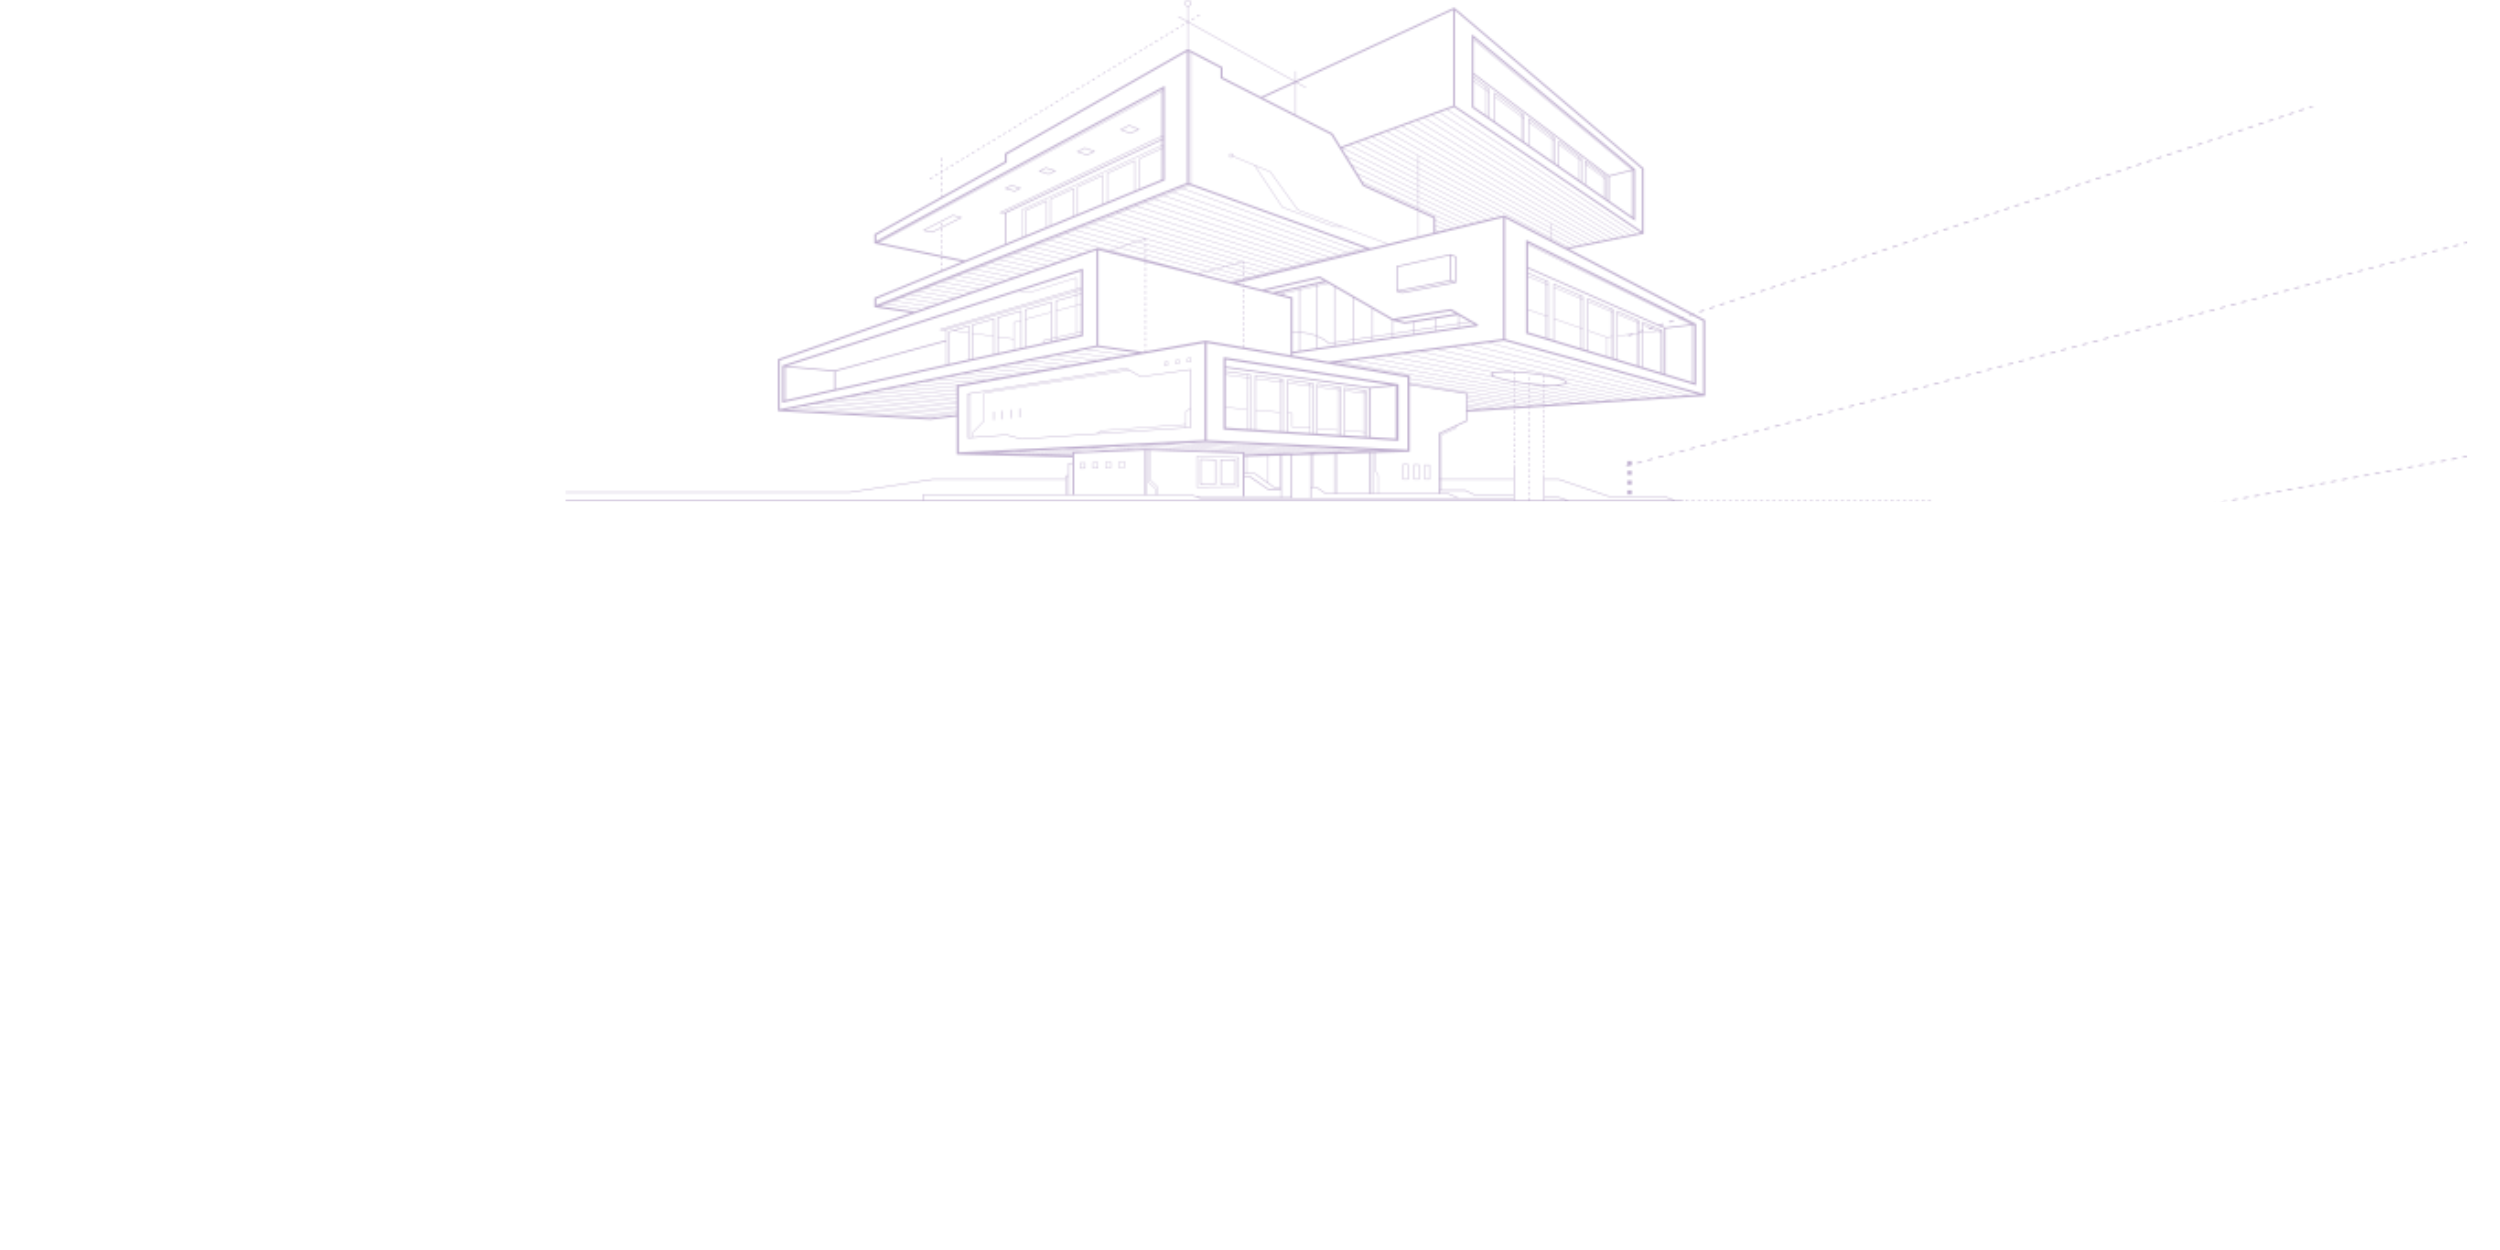 <svg width="1366" height="683" viewBox="0 0 1366 683" fill="none" xmlns="http://www.w3.org/2000/svg">
<mask id="mask0_871_325" style="mask-type:alpha" maskUnits="userSpaceOnUse" x="0" y="0" width="1366" height="683">
<path fill-rule="evenodd" clip-rule="evenodd" d="M1330.48 309.487L1330.3 308.877L1327.42 309.302L1327.6 309.912L1330.48 309.487ZM1127.22 339.545L1130.11 339.12L1129.91 338.51L1127.03 338.935L1127.22 339.545ZM1239.2 322.348L1236.32 322.773L1236.51 323.384L1239.4 322.958L1239.2 322.348ZM1230.45 324.283L1233.33 323.858L1233.14 323.248L1230.26 323.673L1230.45 324.283ZM1324.41 310.387L1324.22 309.777L1321.34 310.202L1321.53 310.812L1324.41 310.387ZM1318.34 311.283L1318.15 310.672L1315.27 311.097L1315.45 311.708L1318.34 311.283ZM1133.29 338.65L1136.18 338.225L1135.98 337.614L1133.1 338.039L1133.29 338.65ZM1333.48 308.402L1333.67 309.013L1336.55 308.587L1336.36 307.977L1333.48 308.402ZM1109.01 342.245L1111.89 341.815L1111.7 341.205L1108.82 341.634L1109.01 342.245ZM1339.55 307.511L1339.74 308.122L1342.62 307.692L1342.43 307.082L1339.55 307.511ZM1214.92 325.938L1212.04 326.364L1212.23 326.974L1215.11 326.549L1214.92 325.938ZM1279.02 317.098L1281.91 316.673L1281.72 316.062L1278.83 316.487L1279.02 317.098ZM1120.96 339.835L1121.15 340.445L1124.03 340.02L1123.84 339.41L1120.96 339.835ZM1220.99 325.039L1218.12 325.464L1218.3 326.074L1221.18 325.649L1220.99 325.039ZM1224.37 325.183L1227.26 324.754L1227.07 324.143L1224.18 324.573L1224.37 325.183ZM1139.36 337.75L1142.25 337.325L1142.06 336.714L1139.18 337.139L1139.36 337.75ZM1364.03 304.527L1365.14 304.364V303.722L1363.84 303.916L1364.03 304.527ZM1190.82 330.144L1190.64 329.529L1187.75 329.959L1187.94 330.569L1190.82 330.144ZM1184.76 331.035L1184.56 330.424L1181.68 330.849L1181.87 331.464L1184.76 331.035ZM1145.43 336.855L1148.32 336.425L1148.14 335.815L1145.25 336.244L1145.43 336.855ZM1172.42 332.224L1169.53 332.649L1169.72 333.26L1172.61 332.835L1172.42 332.224ZM1178.49 331.324L1175.61 331.749L1175.8 332.36L1178.68 331.935L1178.49 331.324ZM1196.9 329.244L1196.71 328.634L1193.83 329.059L1194.02 329.669L1196.9 329.244ZM1291.17 315.303L1294.05 314.878L1293.87 314.267L1290.98 314.692L1291.17 315.303ZM1297.24 314.407L1300.12 313.978L1299.93 313.367L1297.04 313.792L1297.24 314.407ZM1306.19 313.078L1306 312.467L1303.12 312.897L1303.31 313.507L1306.19 313.078ZM1312.27 312.182L1312.07 311.572L1309.19 311.997L1309.38 312.608L1312.27 312.182ZM1151.51 335.959L1154.39 335.534L1154.21 334.924L1151.32 335.349L1151.51 335.959ZM1285.1 316.198L1287.98 315.773L1287.79 315.162L1284.91 315.588L1285.1 316.198ZM1209.04 327.449L1208.85 326.838L1205.97 327.263L1206.15 327.874L1209.04 327.449ZM1202.97 328.344L1202.78 327.738L1199.9 328.163L1200.09 328.774L1202.97 328.344ZM1163.66 334.159L1166.53 333.734L1166.34 333.124L1163.46 333.549L1163.66 334.159ZM1157.58 335.059L1160.47 334.634L1160.28 334.024L1157.39 334.449L1157.58 335.059ZM1105.82 342.711L1105.63 342.1L1102.75 342.525L1102.93 343.14L1105.82 342.711ZM1351.88 306.322L1354.77 305.897L1354.58 305.286L1351.7 305.711L1351.88 306.322ZM1117.96 340.92L1117.77 340.309L1114.89 340.734L1115.07 341.345L1117.96 340.92ZM1099.74 343.611L1099.55 343L1096.67 343.425L1096.86 344.036L1099.74 343.611ZM1254.73 320.688L1257.61 320.263L1257.42 319.653L1254.54 320.078L1254.73 320.688ZM1266.88 318.898L1269.76 318.473L1269.57 317.862L1266.69 318.287L1266.88 318.898ZM1248.66 321.584L1251.55 321.159L1251.35 320.548L1248.47 320.973L1248.66 321.584ZM1081.52 346.306L1081.34 345.695L1078.46 346.12L1078.64 346.731L1081.52 346.306ZM1087.6 345.406L1087.4 344.795L1084.53 345.22L1084.72 345.831L1087.6 345.406ZM1272.95 317.998L1275.84 317.573L1275.64 316.962L1272.76 317.387L1272.95 317.998ZM1345.62 306.611L1345.81 307.222L1348.7 306.797L1348.5 306.186L1345.62 306.611ZM1357.77 304.812L1357.96 305.422L1360.84 304.997L1360.65 304.386L1357.77 304.812ZM1093.67 344.51L1093.49 343.9L1090.6 344.325L1090.79 344.935L1093.67 344.51ZM1260.8 319.793L1263.69 319.363L1263.5 318.753L1260.62 319.183L1260.8 319.793ZM1242.59 322.484L1245.48 322.059L1245.28 321.448L1242.4 321.873L1242.59 322.484ZM891.589 254.129L891.266 253.541L888.513 254.273L888.849 254.857L891.589 254.129ZM1152.27 184.883L1151.94 184.295L1149.19 185.028L1149.52 185.611L1152.27 184.883ZM1190.07 174.84L1192.81 174.107L1192.48 173.524L1189.74 174.252L1190.07 174.84ZM1146.47 186.42L1146.14 185.837L1143.4 186.565L1143.73 187.153L1146.47 186.42ZM914.771 247.97L914.441 247.386L911.688 248.119L912.017 248.698L914.771 247.97ZM1068.42 207.154L1071.17 206.421L1070.84 205.838L1068.09 206.566L1068.42 207.154ZM908.974 249.507L908.644 248.928L905.897 249.656L906.227 250.24L908.974 249.507ZM1062.62 208.691L1065.37 207.963L1065.05 207.38L1062.29 208.113L1062.62 208.691ZM903.177 251.054L902.847 250.47L900.107 251.198L900.43 251.782L903.177 251.054ZM897.386 252.591L897.057 252.003L894.316 252.736L894.639 253.319L897.386 252.591ZM1175.43 178.724L1175.11 178.141L1172.36 178.873L1172.69 179.452L1175.43 178.724ZM1085.79 202.537L1088.54 201.809L1088.21 201.221L1085.46 201.954L1085.79 202.537ZM1181.23 177.186L1180.9 176.603L1178.16 177.331L1178.48 177.915L1181.23 177.186ZM1103.18 197.92L1105.92 197.192L1105.59 196.609L1102.85 197.341L1103.18 197.92ZM1091.59 200.999L1094.33 200.267L1094.01 199.688L1091.26 200.416L1091.59 200.999ZM1183.95 175.794L1184.28 176.382L1187.03 175.649L1186.69 175.066L1183.95 175.794ZM1080.01 204.079L1082.75 203.346L1082.42 202.763L1079.68 203.496L1080.01 204.079ZM1074.22 205.616L1076.96 204.884L1076.63 204.301L1073.89 205.029L1074.22 205.616ZM917.478 246.577L917.801 247.16L920.555 246.432L920.225 245.849L917.478 246.577ZM1163.86 181.799L1163.53 181.22L1160.78 181.948L1161.11 182.532L1163.86 181.799ZM1158.06 183.341L1157.73 182.758L1154.99 183.486L1155.31 184.069L1158.06 183.341ZM1169.65 180.261L1169.32 179.678L1166.57 180.411L1166.9 180.994L1169.65 180.261ZM946.767 239.468L949.52 238.74L949.191 238.161L946.437 238.889L946.767 239.468ZM1030.62 217.193L1030.29 216.609L1027.54 217.347L1027.87 217.925L1030.62 217.193ZM1097.38 199.457L1100.13 198.729L1099.8 198.151L1097.06 198.879L1097.38 199.457ZM1056.83 210.233L1059.58 209.501L1059.26 208.922L1056.5 209.65L1056.83 210.233ZM1042.2 214.118L1041.87 213.535L1039.13 214.263L1039.46 214.846L1042.2 214.118ZM1129.1 191.033L1128.77 190.454L1126.02 191.182L1126.35 191.765L1129.1 191.033ZM981.523 230.239L984.276 229.506L983.947 228.927L981.2 229.656L981.523 230.239ZM1024.83 218.73L1024.5 218.147L1021.75 218.88L1022.08 219.458L1024.83 218.73ZM990.073 227.964L989.751 227.381L986.997 228.118L987.326 228.697L990.073 227.964ZM995.864 226.427L995.534 225.839L992.781 226.572L993.117 227.155L995.864 226.427ZM1007.44 223.352L1007.12 222.768L1004.38 223.497L1004.7 224.08L1007.44 223.352ZM1123.31 192.575L1122.97 191.992L1120.23 192.72L1120.55 193.303L1123.31 192.575ZM1019.04 220.272L1018.71 219.694L1015.96 220.422L1016.29 221.005L1019.04 220.272ZM1001.65 224.889L1001.33 224.306L998.571 225.034L998.907 225.617L1001.65 224.889ZM1117.52 194.112L1117.18 193.529L1114.43 194.257L1114.76 194.84L1117.52 194.112ZM975.739 231.776L978.486 231.048L978.156 230.465L975.409 231.198L975.739 231.776ZM940.976 241.01L943.73 240.278L943.394 239.694L940.647 240.427L940.976 241.01ZM935.192 242.548L937.933 241.82L937.603 241.236L934.863 241.964L935.192 242.548ZM1050.72 211.188L1051.04 211.771L1053.8 211.038L1053.47 210.46L1050.72 211.188ZM1140.68 187.958L1140.35 187.37L1137.6 188.103L1137.94 188.681L1140.68 187.958ZM1013.25 221.814L1012.91 221.231L1010.17 221.959L1010.49 222.542L1013.25 221.814ZM923.605 245.623L926.345 244.895L926.022 244.311L923.269 245.044L923.605 245.623ZM929.395 244.085L932.142 243.357L931.813 242.774L929.059 243.502L929.395 244.085ZM1108.97 196.382L1111.71 195.65L1111.38 195.067L1108.64 195.795L1108.97 196.382ZM952.564 237.931L955.311 237.203L954.988 236.615L952.234 237.352L952.564 237.931ZM964.151 234.851L966.898 234.123L966.569 233.54L963.828 234.268L964.151 234.851ZM1048 212.58L1047.67 211.997L1044.92 212.725L1045.25 213.308L1048 212.58ZM969.948 233.314L972.689 232.586L972.366 232.002L969.619 232.73L969.948 233.314ZM958.361 236.389L961.101 235.661L960.778 235.073L958.025 235.805L958.361 236.389ZM1134.89 189.495L1134.56 188.917L1131.81 189.649L1132.13 190.233L1134.89 189.495ZM1036.41 215.655L1036.08 215.072L1033.33 215.8L1033.66 216.383L1036.41 215.655ZM1207.45 170.218L1210.19 169.49L1209.86 168.911L1207.11 169.639L1207.45 170.218ZM1242.21 160.984L1244.95 160.256L1244.62 159.677L1241.87 160.405L1242.21 160.984ZM1213.24 168.681L1215.98 167.953L1215.66 167.369L1212.91 168.102L1213.24 168.681ZM1236.4 162.526L1239.16 161.794L1238.83 161.215L1236.08 161.943L1236.4 162.526ZM1343.43 134.101L1343.1 133.517L1340.35 134.245L1340.68 134.829L1343.43 134.101ZM1314.46 141.793L1314.13 141.214L1311.38 141.942L1311.71 142.525L1314.46 141.793ZM1349.21 132.554L1348.89 131.975L1346.14 132.703L1346.47 133.291L1349.21 132.554ZM1201.65 171.765L1204.4 171.032L1204.07 170.453L1201.32 171.181L1201.65 171.765ZM1256.2 156.598L1253.46 157.335L1253.79 157.914L1256.53 157.186L1256.2 156.598ZM1248 159.447L1250.74 158.719L1250.41 158.135L1247.66 158.868L1248 159.447ZM1230.61 164.068L1233.37 163.336L1233.04 162.752L1230.28 163.48L1230.61 164.068ZM1320.26 140.251L1319.93 139.672L1317.17 140.4L1317.51 140.979L1320.26 140.251ZM1308.68 143.335L1308.35 142.751L1305.6 143.479L1305.92 144.063L1308.68 143.335ZM1326.05 138.713L1325.72 138.13L1322.97 138.862L1323.3 139.441L1326.05 138.713ZM1279.7 151.022L1279.37 150.443L1276.63 151.171L1276.96 151.755L1279.7 151.022ZM1337.64 135.638L1337.31 135.055L1334.56 135.783L1334.89 136.371L1337.64 135.638ZM1285.5 149.485L1285.17 148.901L1282.42 149.634L1282.75 150.217L1285.5 149.485ZM1219.03 167.143L1221.78 166.415L1221.45 165.832L1218.71 166.56L1219.03 167.143ZM1331.84 137.176L1331.51 136.592L1328.77 137.32L1329.1 137.904L1331.84 137.176ZM1224.82 165.606L1227.57 164.878L1227.23 164.294L1224.49 165.022L1224.82 165.606ZM1363.52 128.095L1363.85 128.674L1365.14 128.331V127.657L1363.52 128.095ZM1268.13 154.106L1267.8 153.518L1265.05 154.251L1265.37 154.834L1268.13 154.106ZM1291.29 147.947L1290.96 147.364L1288.22 148.096L1288.54 148.68L1291.29 147.947ZM1273.92 152.564L1273.59 151.981L1270.84 152.709L1271.17 153.292L1273.92 152.564ZM1302.88 144.872L1302.56 144.289L1299.8 145.021L1300.13 145.605L1302.88 144.872ZM1355.01 131.017L1354.68 130.438L1351.94 131.166L1352.27 131.754L1355.01 131.017ZM1360.8 129.484L1360.47 128.9L1357.73 129.633L1358.06 130.212L1360.8 129.484ZM1297.09 146.41L1296.76 145.826L1294.01 146.559L1294.34 147.142L1297.09 146.41ZM1262.33 155.644L1262 155.06L1259.25 155.788L1259.58 156.372L1262.33 155.644ZM1195.86 173.302L1198.61 172.57L1198.28 171.986L1195.53 172.719L1195.86 173.302ZM1126.51 290.413L1123.67 290.943L1123.91 291.544L1126.75 291.015L1126.51 290.413ZM1081.71 298.775L1081.94 299.372L1084.79 298.842L1084.56 298.241L1081.71 298.775ZM1336.54 251.877L1336.3 251.271L1333.46 251.8L1333.69 252.401L1336.54 251.877ZM1093.7 296.536L1093.93 297.138L1096.78 296.609L1096.54 296.007L1093.7 296.536ZM1273.75 263.589L1276.59 263.06L1276.36 262.458L1273.51 262.987L1273.75 263.589ZM1240.39 269.164L1237.55 269.694L1237.79 270.295L1240.63 269.766L1240.39 269.164ZM1228.41 271.403L1225.56 271.932L1225.8 272.533L1228.65 272.004L1228.41 271.403ZM1087.7 297.658L1087.95 298.255L1090.78 297.726L1090.55 297.124L1087.7 297.658ZM1360.51 247.404L1360.28 246.803L1357.43 247.332L1357.67 247.934L1360.51 247.404ZM1234.4 270.286L1231.56 270.815L1231.79 271.416L1234.64 270.887L1234.4 270.286ZM1330.54 252.998L1330.3 252.397L1327.46 252.926L1327.69 253.527L1330.54 252.998ZM1279.74 262.472L1282.59 261.943L1282.35 261.341L1279.51 261.87L1279.74 262.472ZM1267.75 264.706L1270.61 264.177L1270.37 263.575L1267.52 264.104L1267.75 264.706ZM1108.76 294.37L1108.52 293.769L1105.69 294.302L1105.92 294.899L1108.76 294.37ZM1120.52 291.53L1117.67 292.059L1117.91 292.661L1120.75 292.132L1120.52 291.53ZM1252.38 266.931L1249.54 267.46L1249.78 268.061L1252.63 267.532L1252.38 266.931ZM1264.37 264.692L1261.53 265.226L1261.76 265.827L1264.61 265.298L1264.37 264.692ZM1258.38 265.814L1255.53 266.343L1255.77 266.944L1258.62 266.415L1258.38 265.814ZM1102.77 295.487L1102.53 294.886L1099.69 295.419L1099.93 296.016L1102.77 295.487ZM1354.52 248.521L1354.28 247.92L1351.43 248.449L1351.68 249.05L1354.52 248.521ZM1363.66 246.817L1365.14 246.536V245.89L1363.42 246.211L1363.66 246.817ZM1246.39 268.048L1243.54 268.577L1243.77 269.178L1246.62 268.649L1246.39 268.048ZM1114.76 293.253L1114.53 292.652L1111.68 293.185L1111.92 293.782L1114.76 293.253ZM1342.54 250.76L1342.29 250.154L1339.45 250.687L1339.69 251.289L1342.54 250.76ZM1075.71 299.892L1075.95 300.488L1078.79 299.959L1078.55 299.358L1075.71 299.892ZM1348.52 249.643L1348.29 249.041L1345.45 249.571L1345.68 250.172L1348.52 249.643ZM1300.57 258.587L1300.34 257.986L1297.49 258.515L1297.73 259.117L1300.57 258.587ZM1162.71 284.304L1162.48 283.703L1159.63 284.232L1159.87 284.833L1162.71 284.304ZM1306.57 257.47L1306.33 256.869L1303.48 257.398L1303.73 258L1306.57 257.47ZM1156.73 285.421L1156.48 284.82L1153.64 285.349L1153.87 285.95L1156.73 285.421ZM1150.48 285.941L1147.64 286.47L1147.88 287.072L1150.72 286.543L1150.48 285.941ZM1168.71 283.187L1168.47 282.586L1165.63 283.115L1165.86 283.716L1168.71 283.187ZM1312.56 256.349L1312.32 255.748L1309.47 256.277L1309.72 256.883L1312.56 256.349ZM1201.83 277.006L1204.68 276.477L1204.43 275.875L1201.59 276.404L1201.83 277.006ZM1195.59 277.521L1195.83 278.123L1198.67 277.594L1198.44 276.992L1195.59 277.521ZM1132.5 289.292L1129.66 289.821L1129.89 290.422L1132.75 289.893L1132.5 289.292ZM1294.58 259.704L1294.35 259.103L1291.5 259.632L1291.73 260.233L1294.58 259.704ZM1207.82 275.889L1210.67 275.36L1210.43 274.758L1207.59 275.287L1207.82 275.889ZM1180.7 280.949L1180.45 280.347L1177.62 280.876L1177.85 281.478L1180.7 280.949ZM1174.7 282.07L1174.47 281.469L1171.61 281.998L1171.86 282.599L1174.7 282.07ZM1186.69 279.832L1186.46 279.23L1183.6 279.76L1183.84 280.361L1186.69 279.832ZM1288.34 260.22L1285.5 260.749L1285.74 261.35L1288.58 260.821L1288.34 260.22ZM1189.84 279.244L1192.68 278.715L1192.44 278.114L1189.6 278.643L1189.84 279.244ZM1144.49 287.054L1141.65 287.583L1141.88 288.184L1144.73 287.655L1144.49 287.054ZM1213.81 274.772L1216.66 274.243L1216.42 273.641L1213.58 274.17L1213.81 274.772ZM1138.49 288.175L1135.65 288.704L1135.89 289.306L1138.74 288.776L1138.49 288.175ZM1318.56 255.232L1318.32 254.631L1315.47 255.16L1315.71 255.761L1318.56 255.232ZM1324.54 254.115L1324.31 253.514L1321.46 254.043L1321.7 254.644L1324.54 254.115ZM1219.81 273.655L1222.65 273.121L1222.42 272.52L1219.57 273.049L1219.81 273.655ZM1175.74 87.913L1175.34 87.352L1172.71 88.238L1173.1 88.794L1175.74 87.913ZM1231.28 69.296L1230.88 68.739L1228.24 69.626L1228.64 70.182L1231.28 69.296ZM1225.72 71.159L1225.32 70.598L1222.69 71.484L1223.08 72.04L1225.72 71.159ZM1264.6 58.126L1264.58 58.103H1262.6L1261.57 58.456L1261.97 59.012L1264.6 58.126ZM1170.19 89.771L1169.79 89.215L1167.15 90.097L1167.56 90.658L1170.19 89.771ZM1109.1 110.251L1108.7 109.691L1106.06 110.577L1106.46 111.138L1109.1 110.251ZM1131.32 102.799L1130.92 102.243L1128.27 103.129L1128.68 103.686L1131.32 102.799ZM1214.62 74.88L1214.22 74.324L1211.58 75.21L1211.98 75.766L1214.62 74.88ZM1192.4 82.328L1192.01 81.767L1189.37 82.654L1189.77 83.21L1192.4 82.328ZM1181.3 86.05L1180.9 85.493L1178.25 86.38L1178.66 86.936L1181.3 86.05ZM1103.55 112.11L1103.15 111.554L1100.51 112.436L1100.91 112.996L1103.55 112.11ZM1186.85 84.186L1186.46 83.63L1183.81 84.512L1184.22 85.073L1186.85 84.186ZM1197.95 80.465L1197.56 79.909L1194.92 80.795L1195.32 81.351L1197.95 80.465ZM1136.87 100.941L1136.48 100.384L1133.83 101.266L1134.24 101.827L1136.87 100.941ZM1153.53 95.356L1153.13 94.8L1150.49 95.681L1150.89 96.242L1153.53 95.356ZM1247.94 63.711L1247.54 63.155L1244.9 64.041L1245.3 64.597L1247.94 63.711ZM1220.18 73.017L1219.78 72.461L1217.13 73.343L1217.54 73.903L1220.18 73.017ZM1209.06 76.743L1208.66 76.183L1206.02 77.069L1206.43 77.625L1209.06 76.743ZM1142.42 99.082L1142.02 98.521L1139.38 99.408L1139.78 99.968L1142.42 99.082ZM1120.21 106.525L1119.81 105.969L1117.17 106.851L1117.57 107.412L1120.21 106.525ZM1147.98 97.219L1147.58 96.663L1144.94 97.549L1145.34 98.105L1147.98 97.219ZM1242.38 65.578L1241.98 65.018L1239.34 65.904L1239.74 66.465L1242.38 65.578ZM1164.64 91.634L1164.24 91.078L1161.6 91.964L1162 92.521L1164.64 91.634ZM1259.04 59.989L1258.65 59.428L1256.01 60.315L1256.41 60.871L1259.04 59.989ZM1125.76 104.667L1125.36 104.106L1122.72 104.992L1123.12 105.553L1125.76 104.667ZM1203.52 78.606L1203.11 78.05L1200.47 78.927L1200.88 79.488L1203.52 78.606ZM1159.08 93.497L1158.68 92.937L1156.04 93.823L1156.44 94.379L1159.08 93.497ZM1253.5 61.852L1253.1 61.296L1250.45 62.178L1250.86 62.739L1253.5 61.852ZM1114.65 108.388L1114.26 107.832L1111.62 108.719L1112.02 109.275L1114.65 108.388ZM1236.83 67.437L1236.44 66.881L1233.8 67.763L1234.2 68.323L1236.83 67.437ZM964.705 158.646L964.309 158.09L961.668 158.976L962.07 159.533L964.705 158.646ZM953.598 162.368L953.203 161.812L950.561 162.693L950.963 163.254L953.598 162.368ZM959.151 160.509L958.749 159.949L956.108 160.835L956.51 161.391L959.151 160.509ZM942.485 166.094L942.089 165.533L939.454 166.42L939.85 166.98L942.485 166.094ZM948.045 164.226L947.643 163.67L945.008 164.556L945.403 165.113L948.045 164.226ZM986.924 151.198L986.523 150.642L983.881 151.524L984.289 152.085L986.924 151.198ZM981.365 153.057L980.963 152.501L978.328 153.387L978.73 153.943L981.365 153.057ZM975.811 154.925L975.409 154.364L972.774 155.25L973.176 155.806L975.811 154.925ZM970.265 156.788L969.856 156.231L967.221 157.113L967.623 157.674L970.265 156.788ZM936.945 167.953L936.543 167.396L933.901 168.278L934.303 168.839L936.945 167.953ZM992.471 149.34L992.069 148.779L989.434 149.665L989.83 150.222L992.471 149.34ZM1098 113.969L1097.6 113.412L1094.95 114.299L1095.36 114.855L1098 113.969ZM903.618 179.122L903.216 178.566L900.581 179.448L900.983 180.008L903.618 179.122ZM892.505 182.844L892.109 182.283L889.468 183.169L889.863 183.725L892.505 182.844ZM909.171 177.259L908.763 176.698L906.128 177.584L906.53 178.141L909.171 177.259ZM914.725 175.396L914.323 174.84L911.688 175.726L912.09 176.282L914.725 175.396ZM925.831 171.679L925.429 171.118L922.788 172.004L923.196 172.565L925.831 171.679ZM931.385 169.816L930.983 169.259L928.348 170.146L928.743 170.702L931.385 169.816ZM920.278 173.537L919.876 172.981L917.248 173.863L917.636 174.424L920.278 173.537ZM898.065 180.98L897.663 180.424L895.021 181.311L895.423 181.867L898.065 180.98ZM1070.22 123.279L1069.83 122.723L1067.19 123.605L1067.59 124.166L1070.22 123.279ZM1059.12 127.006L1058.72 126.445L1056.07 127.331L1056.48 127.892L1059.12 127.006ZM1053.56 128.864L1053.17 128.308L1050.53 129.19L1050.92 129.75L1053.56 128.864ZM1075.77 121.416L1075.38 120.856L1072.74 121.742L1073.14 122.298L1075.77 121.416ZM998.031 147.477L997.629 146.921L994.988 147.807L995.39 148.363L998.031 147.477ZM1092.44 115.832L1092.04 115.271L1089.39 116.157L1089.8 116.713L1092.44 115.832ZM1048.01 130.723L1047.61 130.166L1044.97 131.053L1045.38 131.609L1048.01 130.723ZM1086.89 117.695L1086.49 117.139L1083.85 118.02L1084.25 118.581L1086.89 117.695ZM1081.33 119.553L1080.93 118.997L1078.29 119.883L1078.69 120.44L1081.33 119.553ZM1064.67 125.138L1064.28 124.582L1061.63 125.468L1062.03 126.024L1064.67 125.138ZM1042.45 132.586L1042.05 132.025L1039.42 132.911L1039.82 133.468L1042.45 132.586ZM1009.13 143.755L1008.73 143.194L1006.09 144.081L1006.5 144.637L1009.13 143.755ZM1020.24 140.034L1019.84 139.477L1017.2 140.359L1017.6 140.92L1020.24 140.034ZM1003.58 145.614L1003.19 145.058L1000.55 145.939L1000.94 146.5L1003.58 145.614ZM1014.68 141.892L1014.29 141.336L1011.65 142.222L1012.05 142.778L1014.68 141.892ZM1025.79 138.17L1025.4 137.61L1022.75 138.496L1023.16 139.052L1025.79 138.17ZM1036.91 134.444L1036.5 133.888L1033.87 134.77L1034.27 135.331L1036.91 134.444ZM1031.35 136.307L1030.94 135.751L1028.31 136.637L1028.71 137.194L1031.35 136.307ZM1264.81 674.781L1226.6 682.835H1229.33L1265 675.315H1365.14V674.767H1264.93L1264.81 674.781ZM70.29 553.672L59.848 545.967H54.117L64.565 553.672H70.29ZM20.869 553.672H26.601L16.146 545.967H10.428L20.869 553.672ZM41.166 553.672L30.718 545.967H24.987L35.435 553.672H41.166ZM12.036 553.672L1.588 545.967H0V549.023L6.304 553.672H12.036ZM68.682 545.967L79.123 553.672H84.855L74.407 545.967H68.682ZM55.731 553.672L45.276 545.967H39.552L50 553.672H55.731ZM116.673 503.55L119.597 503.288L119.479 502.668L116.554 502.926L116.673 503.55ZM110.401 503.482L110.513 504.102L113.438 503.839L113.32 503.22L110.401 503.482ZM122.839 503.003L125.757 502.741L125.645 502.121L122.72 502.383L122.839 503.003ZM98.194 505.196L101.119 504.929L101.001 504.31L98.076 504.576L98.194 505.196ZM168.879 498.915L168.761 498.295L165.836 498.558L165.954 499.177L168.879 498.915ZM104.354 504.644L107.279 504.387L107.16 503.767L104.235 504.025L104.354 504.644ZM138.082 501.651L137.964 501.031L135.039 501.289L135.157 501.908L138.082 501.651ZM162.72 499.462L162.608 498.843L159.683 499.105L159.801 499.724L162.72 499.462ZM144.235 501.104L144.123 500.484L141.198 500.746L141.317 501.366L144.235 501.104ZM150.401 500.556L150.282 499.932L147.364 500.195L147.476 500.814L150.401 500.556ZM131.916 502.198L131.798 501.574L128.879 501.841L128.991 502.46L131.916 502.198ZM156.56 500.009L156.442 499.385L153.517 499.647L153.635 500.267L156.56 500.009ZM2.444 513.064L0 513.281V513.91L2.563 513.684L2.444 513.064ZM39.512 510.401L39.4 509.781L36.482 510.039L36.601 510.659L39.512 510.401ZM92.028 505.739L94.953 505.476L94.835 504.857L91.916 505.119L92.028 505.739ZM33.241 510.328L30.316 510.595L30.435 511.215L33.359 510.948L33.241 510.328ZM20.929 511.423L17.997 511.685L18.116 512.305L21.034 512.042L20.929 511.423ZM175.045 498.363L174.927 497.744L171.995 498.006L172.114 498.625L175.045 498.363ZM51.844 509.307L51.726 508.687L48.801 508.954L48.919 509.573L51.844 509.307ZM14.763 511.97L11.838 512.232L11.957 512.852L14.881 512.59L14.763 511.97ZM45.678 509.858L45.56 509.234L42.641 509.496L42.753 510.116L45.678 509.858ZM27.081 510.88L24.163 511.138L24.275 511.757L27.2 511.5L27.081 510.88ZM82.641 506.575L82.523 505.951L79.598 506.218L79.716 506.837L82.641 506.575ZM85.876 506.281L88.8 506.023L88.682 505.404L85.757 505.662L85.876 506.281ZM76.475 507.122L76.357 506.498L73.438 506.761L73.557 507.38L76.475 507.122ZM70.322 507.665L70.204 507.046L67.279 507.308L67.397 507.923L70.322 507.665ZM57.997 508.764L57.885 508.144L54.96 508.402L55.079 509.022L57.997 508.764ZM64.163 508.212L64.044 507.588L61.12 507.855L61.238 508.474L64.163 508.212ZM292.08 487.972L291.961 487.352L289.037 487.61L289.155 488.234L292.08 487.972ZM267.436 490.165L267.324 489.536L264.399 489.803L264.518 490.423L267.436 490.165ZM261.283 490.707L261.165 490.088L258.24 490.346L258.358 490.965L261.283 490.707ZM285.914 488.519L285.795 487.895L282.877 488.162L282.996 488.781L285.914 488.519ZM273.602 489.613L273.483 488.994L270.558 489.256L270.677 489.875L273.602 489.613ZM248.958 491.806L248.846 491.187L245.921 491.445L246.039 492.064L248.958 491.806ZM279.761 489.07L279.643 488.451L276.718 488.709L276.836 489.328L279.761 489.07ZM224.32 493.99L224.202 493.371L221.277 493.633L221.395 494.253L224.32 493.99ZM218.161 494.542L218.042 493.918L215.124 494.18L215.236 494.8L218.161 494.542ZM209.077 495.347L212.001 495.085L211.883 494.465L208.958 494.723L209.077 495.347ZM230.48 493.443L230.368 492.824L227.443 493.081L227.561 493.701L230.48 493.443ZM242.798 492.349L242.68 491.729L239.748 491.992L239.867 492.611L242.798 492.349ZM236.639 492.892L236.52 492.272L233.602 492.534L233.714 493.158L236.639 492.892ZM341.362 483.594L341.243 482.975L338.325 483.233L338.437 483.852L341.362 483.594ZM335.196 484.146L335.084 483.522L332.159 483.789L332.277 484.408L335.196 484.146ZM347.521 483.047L347.402 482.428L344.478 482.69L344.596 483.309L347.521 483.047ZM353.674 482.5L353.562 481.88L350.637 482.147L350.756 482.767L353.674 482.5ZM329.043 484.693L328.924 484.074L325.999 484.331L326.118 484.951L329.043 484.693ZM310.558 486.33L310.44 485.711L307.515 485.968L307.633 486.588L310.558 486.33ZM322.877 485.236L322.758 484.616L319.84 484.874L319.952 485.498L322.877 485.236ZM298.239 487.429L298.121 486.809L295.196 487.067L295.315 487.687L298.239 487.429ZM304.399 486.877L304.28 486.258L301.362 486.52L301.474 487.144L304.399 486.877ZM316.724 485.783L316.606 485.163L313.681 485.426L313.799 486.045L316.724 485.783ZM255.117 491.255L254.999 490.635L252.074 490.897L252.192 491.517L255.117 491.255ZM184.432 497.536L187.357 497.273L187.239 496.649L184.314 496.912L184.432 497.536ZM178.28 498.083L181.198 497.821L181.086 497.201L178.161 497.459L178.28 498.083ZM190.598 496.984L193.523 496.722L193.405 496.102L190.48 496.364L190.598 496.984ZM5.79 513.394L8.715 513.137L8.597 512.517L5.678 512.775L5.79 513.394ZM196.639 495.817L196.751 496.437L199.676 496.179L199.557 495.555L196.639 495.817ZM202.917 495.89L205.842 495.627L205.723 495.008L202.799 495.27L202.917 495.89ZM34.4 501.506L34.216 500.891L31.331 501.312L31.515 501.927L34.4 501.506ZM158.919 482.699L159.103 483.309L161.989 482.889L161.797 482.278L158.919 482.699ZM164.992 481.808L165.177 482.419L168.056 481.998L167.871 481.388L164.992 481.808ZM186.297 479.344L186.106 478.729L183.227 479.149L183.418 479.764L186.297 479.344ZM40.481 500.62L40.29 500.009L37.404 500.43L37.589 501.04L40.481 500.62ZM58.702 497.956L58.517 497.346L55.632 497.766L55.823 498.386L58.702 497.956ZM28.327 502.392L28.129 501.777L25.25 502.202L25.441 502.813L28.327 502.392ZM192.37 478.453L192.186 477.842L189.301 478.263L189.485 478.873L192.37 478.453ZM16.179 504.16L15.982 503.55L13.103 503.975L13.294 504.586L16.179 504.16ZM7.213 505.467L10.092 505.047L9.908 504.436L7.022 504.857L7.213 505.467ZM46.554 499.733L46.37 499.123L43.485 499.543L43.663 500.149L46.554 499.733ZM22.253 503.279L22.062 502.668L19.183 503.089L19.367 503.699L22.253 503.279ZM52.628 498.843L52.444 498.232L49.558 498.653L49.756 499.263L52.628 498.843ZM171.073 480.926L171.257 481.537L174.143 481.112L173.952 480.501L171.073 480.926ZM152.845 483.585L153.029 484.196L155.908 483.775L155.724 483.16L152.845 483.585ZM180.216 480.225L180.025 479.615L177.147 480.035L177.331 480.65L180.216 480.225ZM210.592 475.794L210.407 475.183L207.522 475.604L207.713 476.219L210.592 475.794ZM128.537 487.131L128.728 487.741L131.607 487.32L131.422 486.701L128.537 487.131ZM98.346 492.173L101.231 491.752L101.04 491.142L98.162 491.562L98.346 492.173ZM64.782 497.074L64.598 496.459L61.706 496.88L61.897 497.495L64.782 497.074ZM92.272 493.059L95.164 492.638L94.966 492.028L92.088 492.448L92.272 493.059ZM122.648 488.627L125.533 488.207L125.348 487.596L122.463 488.012L122.648 488.627ZM134.611 486.244L134.808 486.855L137.687 486.434L137.503 485.824L134.611 486.244ZM116.574 489.514L119.466 489.093L119.275 488.478L116.389 488.899L116.574 489.514ZM110.5 490.4L113.385 489.979L113.194 489.369L110.309 489.789L110.5 490.4ZM104.426 491.286L107.312 490.861L107.121 490.251L104.242 490.676L104.426 491.286ZM204.525 476.68L204.333 476.07L201.448 476.49L201.646 477.101L204.525 476.68ZM76.93 495.297L76.745 494.687L73.867 495.107L74.051 495.718L76.93 495.297ZM86.198 493.95L89.077 493.529L88.886 492.914L86.007 493.335L86.198 493.95ZM1.14 506.358L4.018 505.938L3.834 505.323L0.955 505.748L1.14 506.358ZM70.856 496.188L70.665 495.578L67.786 495.998L67.977 496.609L70.856 496.188ZM146.771 484.467L146.956 485.078L149.834 484.661L149.65 484.046L146.771 484.467ZM140.684 485.353L140.875 485.964L143.754 485.543L143.57 484.933L140.684 485.353ZM80.125 494.831L83.004 494.406L82.819 493.796L79.94 494.221L80.125 494.831ZM198.444 477.571L198.26 476.96L195.374 477.381L195.559 477.991L198.444 477.571ZM1.08 491.752L0 492.028V492.693L1.397 492.344L1.08 491.752ZM123.814 461.436L123.504 460.848L120.744 461.545L121.053 462.128L123.814 461.436ZM112.16 464.38L111.844 463.792L109.084 464.489L109.393 465.072L112.16 464.38ZM117.984 462.901L117.667 462.314L114.901 463.01L115.217 463.598L117.984 462.901ZM106.324 465.845L106.007 465.257L103.241 465.954L103.557 466.546L106.324 465.845ZM135.467 458.493L135.157 457.905L132.391 458.601L132.7 459.184L135.467 458.493ZM129.644 459.958L129.327 459.37L126.561 460.071L126.877 460.659L129.644 459.958ZM141.304 457.018L140.987 456.426L138.221 457.127L138.537 457.715L141.304 457.018ZM147.134 455.549L146.824 454.961L144.051 455.662L144.36 456.241L147.134 455.549ZM100.5 467.319L100.184 466.736L97.41 467.433L97.72 468.016L100.5 467.319ZM88.834 470.263L88.524 469.68L85.757 470.376L86.067 470.96L88.834 470.263ZM53.86 479.095L53.544 478.507L50.784 479.203L51.1 479.787L53.86 479.095ZM94.663 468.789L94.354 468.201L91.587 468.898L91.903 469.486L94.663 468.789ZM59.69 477.625L59.38 477.037L56.607 477.734L56.917 478.322L59.69 477.625ZM48.03 480.565L47.714 479.981L44.941 480.678L45.257 481.265L48.03 480.565ZM65.513 476.151L65.204 475.563L62.431 476.264L62.74 476.843L65.513 476.151ZM152.957 454.07L152.647 453.487L149.887 454.183L150.197 454.771L152.957 454.07ZM83.004 471.733L82.687 471.145L79.927 471.842L80.243 472.429L83.004 471.733ZM77.174 473.207L76.864 472.619L74.097 473.316L74.407 473.899L77.174 473.207ZM71.35 474.681L71.04 474.093L68.274 474.79L68.583 475.378L71.35 474.681ZM182.107 446.713L181.791 446.129L179.031 446.826L179.347 447.414L182.107 446.713ZM205.427 440.829L205.117 440.242L202.344 440.938L202.66 441.526L205.427 440.829ZM211.25 439.355L210.941 438.767L208.181 439.464L208.49 440.052L211.25 439.355ZM36.37 483.508L36.054 482.921L33.28 483.621L33.597 484.209L36.37 483.508ZM199.597 442.299L199.287 441.711L196.514 442.408L196.824 442.996L199.597 442.299ZM158.794 452.605L158.484 452.017L155.711 452.713L156.027 453.297L158.794 452.605ZM193.767 443.769L193.457 443.185L190.684 443.882L191.007 444.47L193.767 443.769ZM24.703 486.452L24.394 485.864L21.627 486.561L21.943 487.149L24.703 486.452ZM30.54 484.983L30.23 484.395L27.464 485.091L27.773 485.674L30.54 484.983ZM7.22 490.87L6.91 490.282L4.137 490.983L4.453 491.567L7.22 490.87ZM187.937 445.243L187.627 444.655L184.861 445.352L185.17 445.939L187.937 445.243ZM164.617 451.131L164.307 450.543L161.541 451.239L161.857 451.827L164.617 451.131ZM18.88 487.926L18.57 487.339L15.797 488.035L16.113 488.618L18.88 487.926ZM13.05 489.396L12.74 488.808L9.98 489.509L10.29 490.092L13.05 489.396ZM42.2 482.039L41.884 481.451L39.124 482.147L39.433 482.731L42.2 482.039ZM170.454 449.656L170.144 449.069L167.377 449.77L167.687 450.353L170.454 449.656ZM176.277 448.187L175.967 447.599L173.194 448.295L173.51 448.883L176.277 448.187ZM1228.55 487.569L1228.93 487.646V482.78L1237.63 484.521L1238.14 484.621V471.629L1237.88 471.557L1221.9 467.383L1221.36 467.243V472.827L1212.77 470.58L1212.36 470.48V484.327L1212.57 484.368L1228.55 487.569ZM1222.16 468.043L1237.34 472.009V483.893L1228.93 482.206V474.808L1228.74 474.763L1222.16 473.044V468.043ZM1222.16 473.46L1228.35 475.079V482.088L1222.16 480.849V473.46ZM1212.94 471.05L1221.36 473.252V481.261L1221.65 481.315L1228.35 482.663V487.117L1212.95 484.028V471.05H1212.94ZM127.074 465.967V482.767L127.397 482.78L136.883 483.083L136.969 483.079L171.06 477.675L171.323 477.63V458.859L171.007 458.841L160.579 458.303L160.447 458.312L127.305 465.913L127.074 465.967ZM160.888 458.777L170.651 459.284V477.205L160.888 476.838V458.777ZM160.572 477.291L168.616 477.589L136.877 482.618L129.782 482.387L160.572 477.291ZM127.746 466.302L160.21 458.854V476.879L127.746 482.256V466.302ZM1200.16 433.63L1199.95 433.549L1177.17 424.944L1176.57 424.718V431.365L1168.01 428.132L1167.58 427.969V444.592L1167.74 444.646L1190.53 451.859L1190.94 451.99V446.066L1199.58 448.806L1200.16 448.987V433.63ZM1190.37 451.379L1168.16 444.343V428.647L1176.57 431.822V441.526L1176.8 441.598L1190.37 445.899V451.379ZM1190.37 445.288L1177.37 441.169V432.125L1190.37 437.036V445.288ZM1199.36 448.133L1190.94 445.465V436.8L1190.8 436.742L1177.38 431.672V425.654L1199.36 433.961V448.133ZM1238.14 447.965L1237.93 447.884L1221.96 441.856L1221.36 441.63V448.277L1212.8 445.044L1212.36 444.886V458.768L1212.53 458.827L1228.51 463.883L1228.93 464.009V458.09L1237.56 460.826L1238.14 461.002V447.965ZM1228.35 463.394L1212.94 458.524V445.56L1221.36 448.738V455.702L1221.59 455.779L1228.35 457.918V463.394ZM1228.35 457.308L1222.16 455.35V449.042L1228.35 451.375V457.308ZM1237.34 460.148L1228.93 457.484V451.131L1228.78 451.076L1222.16 448.58V442.561L1237.34 448.291V460.148ZM1176.57 455.531V461.115L1167.98 458.868L1167.58 458.768V475.355L1167.78 475.396L1190.58 479.963L1190.94 480.04V475.174L1199.65 476.915L1200.16 477.019V461.708L1199.9 461.644L1177.11 455.68L1176.57 455.531ZM1190.37 479.506L1168.16 475.057V459.347L1176.57 461.549V472.285L1176.86 472.348L1190.37 475.057V479.506ZM1177.38 456.331L1199.36 462.083V476.282L1190.94 474.591V464.873L1190.76 464.828L1177.38 461.328V456.331ZM1177.38 461.753L1190.38 465.153V474.478L1177.38 471.873V461.753ZM568.837 547.079H564.549V549.833H558.541V547.079H554.252V549.833H548.264V547.079H543.982V549.833H537.974V547.079H533.693V549.833H527.691V547.079H523.403V549.833H517.395V547.079H513.106V549.833H158.609L158.491 549.846L114.11 559.212H0V559.759H114.163L114.281 559.745L158.662 550.389H1365.14V549.833H568.837V547.079Z" fill="#BFAFCF"/>
<path fill-rule="evenodd" clip-rule="evenodd" d="M676.839 266.142L677.012 266.139V249.85L676.843 249.847L654.054 249.202L653.871 249.195V266.364H654.051L676.839 266.142ZM654.224 249.536L676.663 250.174V265.815L654.224 266.033V249.536ZM611.487 252.297L611.332 252.3V255.715L611.49 255.712L614.478 255.661L614.629 255.657V252.215L614.467 252.218L611.487 252.297ZM614.319 255.367L611.649 255.415V252.593L614.319 252.525V255.367ZM590.237 252.836L590.082 252.839V256.077H590.241L592.89 256.029L593.048 256.026V252.767L592.886 252.771L590.237 252.836ZM592.731 255.732L590.399 255.773V253.133L592.731 253.075V255.732ZM597.042 252.665L596.887 252.669V255.961H597.045L599.802 255.913L599.957 255.91V252.59L599.799 252.593L597.042 252.665ZM599.647 255.616L597.207 255.657V252.959L599.647 252.894V255.616ZM604.124 252.484L603.969 252.491V255.842L604.127 255.838L606.992 255.787L607.147 255.784V252.406L606.989 252.413L604.124 252.484ZM606.834 255.494L604.286 255.541V252.781L606.834 252.713V255.494ZM623.427 205.659L615.494 201.138L615.357 201.111L528.892 215.004L528.726 215.031V239.468L528.943 239.454L549.94 237.816L558.11 240.051L558.179 240.058L562.223 239.778L650.587 233.695L650.771 233.681V201.697L650.544 201.728L623.427 205.659ZM529.815 239.01L529.126 239.065V215.345L529.815 215.236V239.01ZM531.678 235.984V238.864L530.132 238.987V215.185L615.357 201.493L616.54 202.165L537.715 214.577L537.581 214.598V229.894L531.721 235.885L531.678 235.984ZM647.747 233.514L599.842 236.813L602.015 235.438L647.747 232.094V233.514ZM650.375 233.333L648.061 233.493V224.974L650.375 223.264V233.333ZM650.375 222.886L647.805 224.783L647.747 224.83V231.791L601.95 235.138L601.875 235.165L599.208 236.854L562.19 239.403L558.182 239.679L550.012 237.451L549.94 237.444L531.988 238.84V236.045L537.852 230.051L537.891 229.952V214.85L616.95 202.404L623.279 206.01L623.413 206.037L650.371 202.131V222.886H650.375ZM650.598 197.75L650.731 197.729V195.423L650.544 195.454L648.814 195.73L648.839 195.877H648.681V198.047L648.868 198.016L650.598 197.75ZM649.001 196.01L650.418 195.784V197.48L649.001 197.705V196.01ZM638.077 199.705L638.214 199.684V197.436L638.031 197.47L636.405 197.729L636.43 197.876H636.272V199.985L636.456 199.954L638.077 199.705ZM636.589 198.002L637.897 197.787V199.425L636.589 199.633V198.002ZM644.237 198.739L644.37 198.719V196.443L644.19 196.477L642.514 196.743L642.539 196.89H642.381V199.029L642.565 199.002L644.237 198.739ZM642.698 198.364V197.02L644.057 196.798V198.466L642.694 198.681L642.698 198.364ZM667.112 251.068L666.885 251.061V264.713L667.108 264.709L675.016 264.661H675.232V251.266L675.019 251.263L667.112 251.068ZM674.792 264.249L667.328 264.296V251.488L674.792 251.672V264.249ZM656.001 250.792L655.773 250.785V264.777H655.993L664.146 264.726H664.366V250.993H664.153L656.001 250.792ZM663.933 264.317L656.213 264.365V251.212L663.933 251.406V264.317ZM520.696 117.501L520.538 117.518L504.593 125.652L504.644 126.034L509.174 127.078L509.329 127.061L525.407 119.05L525.36 118.668L520.696 117.501ZM509.196 126.655L505.296 125.764L520.664 117.92L524.697 118.934L509.196 126.655ZM617.581 73.07L617.675 73.108L617.765 73.064L622.284 70.815L622.692 70.614L622.27 70.443L617.069 68.348L616.968 68.311L616.875 68.355L612.362 70.655L611.955 70.863L612.384 71.03L617.581 73.07ZM616.994 68.768L621.672 70.648L617.657 72.647L612.979 70.808L616.994 68.768ZM554.344 104.573L554.513 104.559L557.642 103.003L557.606 102.621L552.697 101.175L552.61 101.147L552.531 101.188L549.421 102.775L548.956 103.01L549.457 103.157L554.344 104.573ZM552.654 101.598L556.968 102.867L554.384 104.15L550.084 102.901L552.654 101.598ZM572.941 95.306L573.028 95.337L573.11 95.292L576.614 93.545L577.064 93.32L576.581 93.163L571.561 91.539L571.474 91.515L571.391 91.556L567.91 93.337L567.466 93.562L567.946 93.713L572.941 95.306ZM571.514 91.969L575.965 93.406L572.995 94.89L568.562 93.477L571.514 91.969ZM593.859 84.886L593.949 84.92L594.032 84.876L597.997 82.9L598.425 82.685L597.971 82.525L592.843 80.686L592.753 80.655L592.666 80.696L588.723 82.713L588.302 82.931L588.756 83.091L593.859 84.886ZM592.789 81.105L597.366 82.743L593.913 84.463L589.358 82.856L592.789 81.105ZM781.275 253.955L781.094 253.951L778.611 253.887L778.424 253.883V262.072H781.275V253.955ZM780.907 261.724H778.791V254.241L780.907 254.293V261.724ZM775.504 253.812L775.328 253.808L772.758 253.743L772.564 253.74V262.072H775.501V253.812H775.504ZM775.14 261.724H772.938V254.098L775.14 254.156V261.724ZM766.682 253.597L766.494 253.593V262.075H769.532V253.668L769.349 253.665L766.682 253.597ZM769.161 261.724H766.869V253.948L769.161 254.009V261.724ZM542.815 229.59H543.251V224.936H542.815V229.59ZM552.077 228.607H552.517V223.817H552.077V228.607ZM547.377 229.106H547.817V224.383H547.377V229.106ZM556.925 228.092H557.364V223.227H556.925V228.092ZM766.022 160.218L766.184 160.232L795.388 154.589L795.64 154.537V140.067L795.446 139.989L792.721 138.894L792.526 138.88L763.215 145.366L762.973 145.417V159.277L763.189 159.348L766.022 160.218ZM792.919 139.624L795.013 140.467V153.865L792.919 153.121V139.624ZM792.573 153.637L794.192 154.21L766.145 159.628L764.523 159.126L792.573 153.637ZM763.607 145.898L792.289 139.552V153.087L763.607 158.703V145.898ZM926.018 210.299L926.739 210.521V176.94L926.443 176.794L834.651 131.497L833.84 131.097V182.3L834.229 182.416L926.018 210.299ZM845.766 184.825L844.476 184.436V172.662L845.766 173.115V184.825ZM845.766 172.798L844.476 172.344V155.213L845.766 155.755V172.798ZM845.766 155.428L844.476 154.885V153.565L845.766 154.114V155.428ZM863.325 190.158L849.265 185.89V174.351L863.325 179.295V190.158ZM863.325 178.97L849.265 174.03V157.229L863.325 163.163V178.97ZM863.325 162.842L849.265 156.909V155.619L863.325 161.648V162.842ZM864.806 190.609L863.642 190.25V179.404L864.806 179.813V190.609ZM864.806 179.496L863.642 179.086V163.299L864.806 163.791V179.496ZM864.806 163.463L863.642 162.968V161.778L864.806 162.276V163.463ZM877.781 194.549L867.866 191.533V180.888L877.781 184.378V194.549ZM879.969 195.211L878.102 194.648V184.406L879.969 184.18V195.211ZM879.969 183.877L877.968 184.119L867.87 180.571V165.077L879.969 170.188V183.877ZM879.969 169.854L867.87 164.753V163.586L879.969 168.772V169.854ZM881.169 195.58L880.286 195.314V184.143L881.169 184.034V195.58ZM881.169 183.73L880.286 183.839V170.318L881.169 170.69V183.73ZM881.169 170.365L880.286 169.994V168.912L881.169 169.291V170.365ZM894.442 199.609L883.875 196.402L883.872 183.703L894.442 182.42V199.609ZM894.442 182.116L883.872 183.403L883.868 171.829L894.442 176.292V182.116ZM894.442 175.964L883.868 171.505V170.447L894.442 174.982V175.964ZM895.38 199.896L894.76 199.708V182.382L895.38 182.307V199.896ZM895.38 182.007L894.76 182.082V176.425L895.38 176.684V182.007ZM895.38 176.364L894.76 176.104V175.122L895.38 175.384V176.364ZM907.147 203.472L897.798 200.629V182.017L905.73 181.052L907.147 181.649V203.472ZM897.798 181.717V177.708L905.175 180.82L897.798 181.717ZM907.147 181.325L906.329 180.977L907.147 180.881V181.325ZM907.147 180.577L905.777 180.745L897.801 177.38V176.422L907.15 180.427V180.577H907.147ZM907.839 203.68L907.46 203.564V181.785L907.839 181.942V203.68ZM907.839 181.618L907.46 181.458V180.84L907.839 180.792V181.618ZM924.54 208.753L910.109 204.369V179.567L924.54 177.793V208.753ZM924.857 177.749L925.632 177.657V209.084L924.857 208.852V177.749ZM834.95 132.824L924.673 177.097L924.407 177.128L834.95 133.465V132.824ZM834.95 133.806L923.855 177.2L909.807 178.929L834.946 146.025V133.806H834.95ZM834.95 146.768L909.396 179.489V204.154L908.275 203.809V180.458L908.149 180.4L897.668 175.906L897.358 175.777V200.493L895.819 200.026V175.115L895.693 175.057L883.742 169.932L883.432 169.802V170.123L883.439 196.262L881.612 195.706V169.014L881.482 168.96L867.736 163.078L867.426 162.944V191.407L865.242 190.742V162.01L865.116 161.952L849.139 155.107L848.833 154.971V185.753L846.206 184.952V153.845L846.079 153.79L834.954 149.017V146.768H834.95ZM834.95 149.474L844.158 153.425V154.746L834.95 150.859V149.474ZM834.95 151.194L844.158 155.08V172.232L834.95 168.994V151.194ZM834.95 169.311L844.158 172.546V184.334L834.95 181.54V169.311ZM909.569 271.148L909.49 271.131H879.406L851.824 261.714L851.749 261.703H843.946V259.393H843.506V273.4H835.732V272.089H835.235V273.4H827.457V254.218H827.017V261.707H787.629V237.806L795.489 234.101L795.557 234.067L795.572 233.991L795.81 232.913L801.447 230.29L801.63 230.204V224.991L835.235 222.759V223.414H835.732V222.729L843.477 222.213V222.705H843.978V222.179L931.197 216.386L931.716 216.352V174.832L931.427 174.682L857.284 136.072L897.755 127.818L898.137 127.743V91.983L897.974 91.846L794.833 4.36L794.595 4.156L794.314 4.289L708.087 44.144V38.896H707.719V44.318L707.611 44.366L649.556 12.024L649.812 11.87L649.546 11.474L649.254 11.652V3.463C649.686 3.422 650.086 3.265 650.375 2.985C650.71 2.668 650.919 2.231 650.919 1.75C650.919 1.269 650.71 0.829 650.375 0.515C650.043 0.201 649.578 0 649.07 0C648.562 0 648.1 0.198 647.765 0.515C647.434 0.833 647.221 1.269 647.221 1.75C647.221 2.231 647.43 2.672 647.765 2.985C648.054 3.265 648.454 3.422 648.886 3.463V11.652L643.866 8.857L643.678 9.158L648.731 11.969L648.187 12.303L648.454 12.699L648.886 12.437V26.9L648.803 26.948L549.334 83.705L549.078 83.849V88.233L514.76 107.333V106.477H514.263V107.606L478.042 127.771L477.783 127.914V132.994L478.19 133.08L514.263 140.613V141.896H514.76V140.716L525.692 142.998L514.76 147.495V146.601H514.263V147.703L478.093 162.586L477.779 162.716V167.861L478.219 167.933L497.85 170.925L425.412 196.143L425.07 196.266V224.646L425.567 224.677L508.306 229.317H508.403L522.744 227.563V248.315L523.327 248.332L585.981 249.878V252.941L583.905 253.01L583.692 253.017V259.823L582.413 259.864L582.2 259.871V261.714H509.664L464.39 268.783H309.051V269.196H464.404L464.437 269.193L509.715 262.126H582.193V270.196H504.096V273.403H309.051V274H919.66V273.403H915.324L909.569 271.148ZM795.28 233.862L787.398 237.574L787.311 237.618V261.703H786.695V237.158L795.449 233.081L795.28 233.862ZM787.311 262.12V267.756H786.695V262.12H787.311ZM800.974 229.812L786.223 236.684L786.039 236.769V269.537H753.184V259.806L753.163 259.738L751.465 256.756V247.411L769.673 246.878L770.257 246.858V210.371L800.974 215.236V229.812ZM707.359 247.581L611.278 243.965L621.524 243.453L717.342 247.284L707.359 247.581ZM715.889 248.455V272.072H706.025V248.745L715.889 248.455ZM632.257 265.63L628.57 262.161V246.138L679.113 247.882V271.185H653.654L650.883 270.203L650.811 270.189H632.304V265.671L632.257 265.63ZM631.262 266.811L627.572 263.341V246.104L628.253 246.128V262.283L628.3 262.328L631.99 265.798V270.189H631.313V266.849L631.262 266.811ZM627.305 263.508L630.995 266.978V270.189H626.361V246.06L627.254 246.09V263.461L627.305 263.508ZM699.851 271.516V272.072H656.145L654.584 271.516H699.851ZM679.993 271.185V260.697H682.847L693.231 267.848L693.393 267.903H699.851V271.185H679.993ZM693.479 267.381L683.1 260.226L682.937 260.175H679.993V258.994H685.604L696.247 266.627L696.381 266.671H699.851V267.381H693.479ZM679.993 248.383V247.841L688.398 248.141L679.993 248.383ZM692.726 249.137V263.583L685.806 258.622L685.673 258.578H681.186V249.475L692.726 249.137ZM680.869 249.485V258.578H679.993V249.509L680.869 249.485ZM693.04 263.812V249.13L699.051 248.953V266.258H696.456L693.04 263.812ZM699.368 266.258V248.943L699.851 248.926V266.258H699.368ZM693.007 248.001L679.993 247.537V247.08L679.571 247.066L625.939 245.213H625.907L620.706 245.439L597.834 244.627L607.875 244.128L702.929 247.704L693.007 248.001ZM557.851 246.616L567.459 246.138L589.037 246.81L586.399 246.923L585.977 246.94V247.435L557.851 246.616ZM585.977 247.731V248.404L544.627 247.274L554.049 246.807L585.977 247.731ZM602.959 246.21L593.019 246.64L571.128 245.957L580.848 245.473L602.959 246.21ZM584.47 245.292L594.342 244.804L616.932 245.602L606.884 246.039L584.47 245.292ZM586.853 247.735L625.485 246.066V270.189H586.853V247.735ZM700.291 271.516H705.398V272.072H700.291V271.516ZM700.291 271.185V248.915L705.398 248.765V271.185H700.291ZM625.672 191.025V192.038L624.375 192.267L600.137 188.732V136.669L625.78 143.148H625.672V144.66H626.17V143.247L705.178 163.217V194.085L679.553 189.694V188.374H679.056V189.612L658.851 186.149H658.635L626.17 191.953V191.028H625.672V191.025ZM520.123 205.665L526.178 204.447L545.193 206.43L538.915 207.549L520.123 205.665ZM537.834 207.743L531.617 208.856L513.153 207.068L519.125 205.867L537.834 207.743ZM527.162 204.246L533.285 203.014L552.614 205.096L546.264 206.232L527.162 204.246ZM534.259 202.823L540.465 201.571L560.082 203.765L553.659 204.911L534.259 202.823ZM541.427 201.38L547.716 200.114L567.629 202.421L561.12 203.588L541.427 201.38ZM548.66 199.923L555.029 198.64L575.222 201.063L568.645 202.236L548.66 199.923ZM555.962 198.453L562.414 197.156L582.881 199.691L576.228 200.879L555.962 198.453ZM563.347 196.965L569.892 195.651L590.623 198.306L583.879 199.51L563.347 196.965ZM570.807 195.467L577.45 194.13L598.436 196.904L591.607 198.128L570.807 195.467ZM578.354 193.949L585.09 192.594L606.329 195.498L599.406 196.736L578.354 193.949ZM585.977 192.417L592.828 191.038L614.298 194.072L607.288 195.331L585.977 192.417ZM593.711 190.854L599.629 189.667L621.264 192.826L615.246 193.904L593.711 190.854ZM488.368 164.497L507.459 167.571L503.505 168.949L484.562 165.985L488.368 164.497ZM483.971 165.896L483.704 165.848L487.492 164.36L487.784 164.405L483.971 165.896ZM488.036 164.149L491.842 162.651L492.156 162.702L488.332 164.193L488.036 164.149ZM488.916 164.289L492.736 162.798L512.018 165.991L508.05 167.373L488.916 164.289ZM492.386 162.436L496.203 160.935L496.538 160.996L492.704 162.491L492.386 162.436ZM493.28 162.583L497.115 161.092L516.581 164.401L512.609 165.787L493.28 162.583ZM496.74 160.727L500.568 159.219L500.928 159.283L497.079 160.785L496.74 160.727ZM497.656 160.88L501.501 159.382L521.147 162.811L517.172 164.197L497.656 160.88ZM501.097 159.01L504.943 157.496L505.329 157.567L501.465 159.075L501.097 159.01ZM502.035 159.174L505.894 157.666L525.713 161.221L521.72 162.61L502.035 159.174ZM505.476 157.291L509.329 155.773L509.736 155.848L505.862 157.363L505.476 157.291ZM506.424 157.461L510.295 155.953L530.287 159.628L526.286 161.02L506.424 157.461ZM509.863 155.564L513.73 154.043L514.159 154.121L510.273 155.639L509.863 155.564ZM510.832 155.742L514.717 154.227L534.871 158.031L530.86 159.427L510.832 155.742ZM514.252 153.838L518.138 152.306L518.592 152.391L514.681 153.916L514.252 153.838ZM515.243 154.026L519.143 152.504L539.466 156.434L535.444 157.833L515.243 154.026ZM518.664 152.108L522.571 150.566L523.043 150.661L519.114 152.193L518.664 152.108ZM519.666 152.299L523.587 150.767L544.062 154.831L540.032 156.24L519.666 152.299ZM523.086 150.365L527.007 148.822L527.501 148.921L523.565 150.457L523.086 150.365ZM524.109 150.566L528.038 149.034L548.668 153.227L544.62 154.64L524.109 150.566ZM745.742 135.642L741.745 136.635L646.288 102.942L650.447 101.321L745.742 135.642ZM649.582 99.963V28.193L650.764 28.811V100.386L649.582 99.963ZM784.259 125.553V123.257L789.586 125.618L786.277 126.43L784.259 125.553ZM785.798 126.549L784.262 126.928V125.884L785.798 126.549ZM784.259 122.926V120.571L793.363 124.683L790.061 125.495L784.259 122.926ZM784.259 120.241V118.562L783.967 118.425L775.086 114.379V113.611L797.136 123.751L793.846 124.563L784.259 120.241ZM783.228 119.179V127.18L775.086 129.187V115.471L783.228 119.179ZM775.086 113.284V110.738L800.884 122.834L797.605 123.646L775.086 113.284ZM775.086 110.4V107.79L804.622 121.912L801.353 122.721L775.086 110.4ZM775.086 107.456V104.778L808.348 120.991L805.087 121.796L775.086 107.456ZM775.086 104.443V101.707L812.061 120.084L808.81 120.885L775.086 104.443ZM775.086 101.369V98.561L815.762 119.173L812.518 119.971L775.086 101.369ZM775.086 98.22V95.34L819.456 118.265L816.216 119.06L775.086 98.22ZM775.086 94.999V92.044L847.453 130.173V130.947L822.112 117.753L821.716 117.709L819.903 118.152L775.086 94.999ZM775.086 91.7V88.666L847.453 127.556V129.831L775.086 91.7ZM775.086 88.322V85.207L847.453 124.871V127.211L775.086 88.322ZM754.06 73.34L757.765 71.985L847.445 122.127V124.533L754.06 73.34ZM774.769 85.036V88.158L749.988 74.838L753.685 73.483L774.769 85.036ZM774.769 88.496V91.532L745.915 76.325L749.606 74.974L774.769 88.496ZM774.769 91.874V94.835L741.839 77.82L745.533 76.469L774.769 91.874ZM774.769 95.173V98.059L737.77 79.311L741.457 77.963L774.769 95.173ZM774.769 98.401V101.212L733.701 80.802L737.384 79.451L774.769 98.401ZM774.769 101.55V104.29L735.795 85.288L733.135 81.007L733.312 80.945L774.769 101.55ZM774.769 104.627V107.306L738.779 90.093L736.09 85.773L774.769 104.627ZM774.769 107.637V110.25L741.648 94.712L739.071 90.567L774.769 107.637ZM774.769 110.588V113.137L744.408 99.168L741.94 95.187L774.769 110.588ZM774.769 113.468V114.239L745.482 100.902L744.697 99.636L774.769 113.468ZM821.294 118.889V185.18L725.956 197.641L706.241 194.263V193.171L807.354 178.213L807.545 177.316L793.071 168.939L792.707 168.874L761.117 174.146L721.306 151.129L720.914 151.067L689.562 158.233L679.553 155.704V155.042H679.056V155.581L675.682 154.728L821.294 118.889ZM827.49 204.642V203.516C829.065 203.591 830.69 203.697 832.37 203.844C836.107 204.174 839.96 204.669 843.474 205.263V206.283H843.975V205.341C845.478 205.604 846.934 205.877 848.26 206.174C851.868 206.986 854.153 207.76 855.162 208.429C855.475 208.634 855.641 208.808 855.663 208.951C855.677 209.043 855.587 209.149 855.4 209.262C854.848 209.582 853.68 209.831 851.907 209.982C848.746 210.244 844.252 210.149 839.361 209.753H839.358C834.564 209.364 829.407 208.678 824.758 207.76C820.483 206.921 817.445 206 816.039 205.188C815.636 204.952 815.387 204.741 815.315 204.56C815.275 204.461 815.34 204.355 815.506 204.243C815.953 203.949 816.944 203.71 818.523 203.55C820.703 203.328 823.691 203.332 826.992 203.485V204.635H827.49V204.642ZM843.477 210.613V211.224L838.828 210.299C838.987 210.313 839.152 210.34 839.307 210.354C840.742 210.466 842.129 210.548 843.477 210.613ZM814.728 204.775C814.85 205.082 815.185 205.396 815.715 205.703C815.719 205.703 815.722 205.706 815.729 205.706L758.825 194.403L766.84 193.352L815.697 203.495C815.474 203.577 815.293 203.666 815.146 203.758C814.706 204.048 814.573 204.389 814.728 204.775ZM818.454 202.96C817.568 203.052 816.854 203.171 816.299 203.315L767.748 193.232L775.897 192.171L824.866 202.806C822.393 202.741 820.184 202.786 818.454 202.96ZM699.062 160.635L697.584 160.263L700.846 159.539V160.246L699.062 160.635ZM700.846 160.553V161.088L699.711 160.802L700.846 160.553ZM695.465 159.73L691.648 158.768L720.946 152.074L723.433 153.51L695.465 159.73ZM726.212 187.449C724.532 185.852 722.272 184.498 719.663 183.457V156.424L726.049 155.025L728.954 156.704V187.029L726.212 187.449ZM728.951 187.452V188.824L719.659 190.199V183.907C722.186 184.938 724.359 186.258 725.974 187.818L726.053 187.893L726.165 187.872L728.951 187.452ZM719.659 156.121V155.356L724.691 154.237L725.667 154.804L719.659 156.121ZM718.25 182.908C715.821 182.089 713.122 181.546 710.267 181.338L710.274 158.488L719.22 156.523V183.287C718.895 183.16 718.585 183.02 718.25 182.908ZM719.22 183.733V190.264L710.263 191.588L710.267 181.751C713.067 181.959 715.72 182.492 718.102 183.3C718.492 183.43 718.848 183.59 719.22 183.733ZM710.274 158.178V157.441L719.22 155.452V156.216L710.274 158.178ZM709.838 157.537V158.27L701.282 160.143V159.437L709.838 157.537ZM701.282 160.461L709.838 158.581L709.835 181.321C709.125 181.277 708.415 181.239 707.69 181.239C707.38 181.239 707.052 181.243 706.71 181.253C706.548 181.256 706.396 181.263 706.241 181.27V162.453L705.848 162.354L701.286 161.204V160.461H701.282ZM709.835 181.734L709.831 191.653L706.241 192.181V181.686C706.404 181.679 706.569 181.666 706.728 181.662C707.027 181.652 707.351 181.649 707.69 181.649C708.415 181.649 709.125 181.693 709.835 181.734ZM769.064 206.167V245.725L659.345 240.512V187.374L769.064 206.167ZM739.1 185.91V187.323L729.394 188.756V187.381L739.1 185.91ZM729.394 186.965V156.956L739.1 162.566V185.487L729.394 186.965ZM749.663 184.3V185.76L739.539 187.255V185.842L749.663 184.3ZM739.539 185.422V162.822L749.663 168.677V183.884L739.539 185.422ZM760.692 182.625V184.133L750.099 185.695V184.235L760.692 182.625ZM750.103 183.815V168.929L760.695 175.053V182.205L750.103 183.815ZM784.673 178.558L784.67 174.129L796.689 172.191L796.823 172.266L796.826 176.708L784.673 178.558ZM796.826 177.131V178.79L784.673 180.584V178.981L796.826 177.131ZM767.666 175.883L763.373 174.767L792.692 169.881L795.345 171.416L767.666 175.883ZM772.646 180.39V176.07L784.23 174.204V178.626L772.646 180.39ZM784.233 179.045V180.649L772.65 182.358V180.803L784.233 179.045ZM767.507 176.855L767.727 176.865L772.21 176.138V180.455L761.131 182.14V175.207L767.507 176.855ZM772.21 180.871V182.427L761.131 184.064V182.556L772.21 180.871ZM803.479 176.118L805.8 177.455L797.255 178.721V177.063L803.479 176.118ZM797.259 176.643V172.522L802.906 175.787L797.259 176.643ZM737.359 138.471L732.811 139.586L732.086 139.341L736.624 138.211L737.359 138.471ZM737.157 138.085L741.731 136.949L742.473 137.208L737.892 138.337L737.157 138.085ZM677.045 152.705L660.325 148.222L664.629 147.062L681.334 151.644L679.557 152.081V152.009H679.059V152.207L677.045 152.705ZM679.059 152.514V152.821L678.227 153.026L677.643 152.866L679.059 152.514ZM626.173 131.899V130.606L673.772 144.233L669.433 145.404L621.654 132.015L625.672 130.654V131.896H626.173V131.899ZM679.557 144.36V143.155L696.063 147.983L691.728 149.058L674.994 144.267L679.063 143.172V144.36H679.557ZM691.137 149.205L686.823 150.279L670.089 145.588L674.421 144.421L691.137 149.205ZM686.224 150.426L681.921 151.497L665.195 146.908L669.516 145.745L686.224 150.426ZM626.09 133.574H625.672V135.089H626.17V133.598L668.856 145.561L664.528 146.727L616.842 133.653L621.149 132.193L626.09 133.574ZM663.962 146.878L659.651 148.044L612.056 135.274L616.338 133.823L663.962 146.878ZM679.557 152.391L681.921 151.804L682.519 151.968L679.557 152.698V152.391ZM682.516 151.658L686.812 150.59L687.424 150.76L683.118 151.822L682.516 151.658ZM687.41 150.443L691.717 149.372L692.344 149.549L688.023 150.614L687.41 150.443ZM692.304 149.225L696.633 148.15L697.274 148.335L692.935 149.402L692.304 149.225ZM697.213 148.004L701.563 146.922L702.216 147.116L697.855 148.191L697.213 148.004ZM702.14 146.782L706.512 145.697L707.175 145.902L702.796 146.98L702.14 146.782ZM707.077 145.554L711.478 144.462L712.159 144.673L707.748 145.758L707.077 145.554ZM712.037 144.322L716.459 143.227L717.147 143.449L712.721 144.537L712.037 144.322ZM717.018 143.087L721.469 141.978L722.168 142.203L717.706 143.305L717.018 143.087ZM722.013 141.845L726.493 140.733L727.203 140.968L722.719 142.074L722.013 141.845ZM727.04 140.596L731.542 139.48L732.266 139.723L727.75 140.832L727.04 140.596ZM731.556 139.167L636.218 106.869L640.799 105.085L736.101 138.037L731.556 139.167ZM731.016 139.3L726.503 140.419L631.244 108.804L635.785 107.036L731.016 139.3ZM725.956 140.555L721.476 141.668L626.299 110.735L630.801 108.981L725.956 140.555ZM720.924 141.804L716.466 142.913L621.391 112.642L625.856 110.905L720.924 141.804ZM715.911 143.049L711.485 144.151L616.518 114.546L620.944 112.823L715.911 143.049ZM710.923 144.291L706.519 145.387L611.674 116.436L616.067 114.727L710.923 144.291ZM705.953 145.526L701.578 146.615L606.863 118.309L611.224 116.61L705.953 145.526ZM701.001 146.758L696.64 147.84L602.076 120.176L606.408 118.487L701.001 146.758ZM678.703 142.903L674.338 144.083L597.323 122.032L601.622 120.357L678.703 142.903ZM625.388 130.381L621.055 131.851L592.59 123.878L596.861 122.213L625.388 130.381ZM620.551 132.022L616.237 133.482L587.88 125.71L592.122 124.055L620.551 132.022ZM615.732 133.656L611.447 135.11L583.202 127.532L587.415 125.887L615.732 133.656ZM610.935 135.284L606.668 136.73L578.538 129.35L582.726 127.716L610.935 135.284ZM606.769 137.065L632.372 143.783L606.354 137.208L606.769 137.065ZM607.284 136.891L611.544 135.448L659.078 148.198L654.782 149.355L607.284 136.891ZM659.752 148.375L676.446 152.852L672.32 153.879L664.312 151.852L655.46 149.532L659.752 148.375ZM677.048 153.016L677.632 153.176L673.524 154.186L672.943 154.036L677.048 153.016ZM743.007 137.078L742.26 136.819L746.25 135.826L747 136.099L743.007 137.078ZM741.215 136.765L736.634 137.901L641.231 104.914L645.855 103.109L741.215 136.765ZM640.795 104.764L639.872 104.443L644.489 102.631L645.426 102.959L640.795 104.764ZM640.362 104.931L635.782 106.716L634.877 106.408L639.447 104.61L640.362 104.931ZM635.338 106.89L630.794 108.66L629.903 108.367L634.434 106.582L635.338 106.89ZM630.358 108.834L625.849 110.592L624.973 110.305L629.471 108.538L630.358 108.834ZM625.409 110.762L620.933 112.506L620.075 112.229L624.533 110.476L625.409 110.762ZM620.493 112.676L616.06 114.403L615.217 114.14L619.635 112.4L620.493 112.676ZM615.613 114.58L611.213 116.293L610.384 116.04L614.77 114.314L615.613 114.58ZM610.762 116.467L606.394 118.173L605.58 117.927L609.93 116.218L610.762 116.467ZM605.94 118.35L601.608 120.039L600.811 119.807L605.129 118.108L605.94 118.35ZM601.147 120.217L596.843 121.895L596.061 121.67L600.35 119.985L601.147 120.217ZM596.382 122.076L592.108 123.738L591.343 123.523L595.6 121.851L596.382 122.076ZM591.643 123.922L587.401 125.573L586.655 125.372L590.886 123.707L591.643 123.922ZM586.932 125.758L582.712 127.399L581.984 127.201L586.186 125.549L586.932 125.758ZM582.24 127.59L578.048 129.224L577.338 129.037L581.512 127.395L582.24 127.59ZM577.576 129.405L573.41 131.029L572.714 130.852L576.866 129.221L577.576 129.405ZM572.93 131.217L568.789 132.831L568.115 132.66L572.238 131.039L572.93 131.217ZM568.303 133.018L564.187 134.622L563.531 134.462L567.632 132.851L568.303 133.018ZM563.7 134.813L559.602 136.41L558.968 136.256L563.048 134.653L563.7 134.813ZM559.116 136.601L555.043 138.187L554.423 138.041L558.482 136.447L559.116 136.601ZM554.553 138.378L550.498 139.958L549.9 139.818L553.933 138.232L554.553 138.378ZM550.005 140.156L545.972 141.726L545.392 141.596L549.403 140.02L550.005 140.156ZM545.471 141.92L541.459 143.483L540.901 143.36L544.898 141.79L545.471 141.92ZM540.955 143.681L536.965 145.236L536.425 145.12L540.396 143.558L540.955 143.681ZM536.457 145.431L532.482 146.983L531.963 146.874L535.92 145.318L536.457 145.431ZM531.97 147.181L528.013 148.723L527.515 148.625L531.455 147.075L531.97 147.181ZM528.557 148.836L532.507 147.297L553.281 151.62L549.219 153.036L528.557 148.836ZM533.019 147.093L536.99 145.547L557.905 150.01L553.829 151.426L533.019 147.093ZM537.499 145.349L541.488 143.797L562.547 148.399L558.456 149.826L537.499 145.349ZM541.989 143.595L545.997 142.036L567.193 146.779L563.091 148.208L541.989 143.595ZM546.494 141.845L550.52 140.272L571.853 145.158L567.73 146.594L546.494 141.845ZM551.017 140.081L555.068 138.501L576.527 143.534L572.386 144.97L551.017 140.081ZM555.559 138.307L559.631 136.724L581.209 141.896L577.053 143.343L555.559 138.307ZM560.118 136.529L564.205 134.936L585.912 140.262L581.731 141.719L560.118 136.529ZM564.691 134.748L568.804 133.145L590.623 138.621L586.428 140.081L564.691 134.748ZM569.29 132.957L573.424 131.343L595.355 136.969L591.142 138.436L569.29 132.957ZM573.907 131.159L578.07 129.538L606.156 136.904L605.727 137.051L599.755 135.54L599.438 135.557L595.874 136.799L573.907 131.159ZM658.75 241.61L754.986 246.182L750.132 246.322L652.27 241.931L658.75 241.61ZM751.17 256.869L752.871 259.851V269.541H750.28V247.448L751.145 247.424V256.794L751.17 256.869ZM749.84 247.462V269.541H748.676V247.499L749.84 247.462ZM746.077 246.445L735.899 246.745L638.485 242.617L649.084 242.091L746.077 246.445ZM748.049 247.516V269.544H730.825V248.025L748.049 247.516ZM731.715 246.868L721.667 247.162L624.84 243.292L635.252 242.774L731.715 246.868ZM730.504 248.028V269.537H729.365V248.059L730.504 248.028ZM728.933 248.076V269.544H724.5L719.486 266.084L719.364 266.043H717.547V248.41L728.933 248.076ZM717.227 248.417V266.043H716.444V248.441L717.227 248.417ZM716.444 266.46H719.288L724.301 269.913L724.427 269.957H791.297L796.019 272.076H716.444V266.46ZM801.356 214.663L770.26 209.739V209.193L826.992 218.348V219.75L801.63 215.809V214.707L801.356 214.663ZM802.221 223.899L801.63 223.824V222.674L807.974 223.517L802.221 223.899ZM809.484 223.411L801.63 222.37V221.152L815.236 223.029L809.484 223.411ZM816.721 222.937L801.63 220.852V219.559L822.494 222.555L816.721 222.937ZM826.992 222.251L823.94 222.456L801.63 219.255V217.877L826.992 221.664V222.251ZM827.49 222.22V221.736L829.721 222.074L827.49 222.22ZM831.115 221.978L827.49 221.439V221.364H826.989V221.367L801.627 217.577V216.116L836.925 221.596L831.115 221.978ZM838.291 221.5L827.129 219.77H827.493V218.43L835.238 219.685V220.275H835.736V219.764L844.119 221.115L838.291 221.5ZM845.452 221.026L835.732 219.46V218.788H835.235V219.378L770.257 208.886V207.02L826.989 216.556V216.744H827.49V216.642L843.474 219.33V219.965H843.975V219.416L851.284 220.644L845.452 221.026ZM852.588 220.552L843.978 219.105V218.665H843.477V219.023L827.493 216.338V215.311H826.992V216.256L770.26 206.72V205.236L769.767 205.154L729.437 198.244L731.596 197.961L835.238 216.106V217.147H835.736V216.191L858.445 220.166L852.588 220.552ZM859.696 220.081L835.732 215.884V215.652H835.235V215.799L732.583 197.828L740.267 196.825L826.989 212.653V213.725H827.49V212.745L865.567 219.695L859.696 220.081ZM866.803 219.607L835.732 213.936V212.517H835.235V213.844L827.49 212.431V212.281H826.989V212.343L741.248 196.695L749.036 195.675L826.989 210.517V210.691H827.49V210.613L843.474 213.66V214.492H843.975V213.748L872.677 219.214L866.803 219.607ZM873.867 219.139L843.975 213.445V213.189H843.474V213.353L827.49 210.306V209.255H826.989V210.214L749.984 195.556L757.895 194.519L816.872 206.239C818.555 206.935 821.186 207.668 824.632 208.351C828.016 209.019 831.645 209.511 835.238 209.91V210.876H835.736V209.992L843.481 211.534V211.759H843.982V211.636L879.792 218.754L873.867 219.139ZM880.934 218.665L843.975 211.322V210.633C846.281 210.729 848.397 210.739 850.228 210.664L886.878 218.273L880.934 218.665ZM887.998 218.201L851.421 210.606C851.59 210.596 851.795 210.592 851.961 210.579C853.832 210.422 855.097 210.142 855.731 209.767C855.839 209.698 855.89 209.623 855.969 209.552L893.949 217.802L887.998 218.201ZM895.037 217.734L856.203 209.303C856.279 209.166 856.315 209.019 856.29 208.862C856.236 208.555 855.983 208.245 855.518 207.941C854.448 207.235 852.095 206.423 848.404 205.597C843.863 204.58 837.995 203.741 832.431 203.25C830.416 203.072 828.477 202.956 826.621 202.878L776.773 192.055L785.041 190.974L900.998 217.338L895.037 217.734ZM902.043 217.266L785.899 190.858L794.296 189.762L908.051 216.867L902.043 217.266ZM909.061 216.799L795.129 189.657L803.638 188.541L915.087 216.399L909.061 216.799ZM916.056 216.335L804.452 188.435L813.102 187.306L922.107 215.935L916.056 216.335ZM923.044 215.871L813.891 187.203L821.806 186.17L928.043 215.543L923.044 215.871ZM930.602 175.449V215.161L822.397 185.248V119.098L930.602 175.449ZM847.763 131.114V130.34L857.007 135.212L856.016 135.413L847.763 131.114ZM857.475 135.117L847.766 129.999V127.726L860.409 134.52L857.475 135.117ZM860.863 134.424L847.763 127.382V125.045L863.779 133.827L860.863 134.424ZM864.244 133.735L847.766 124.703V122.305L867.156 133.141L864.244 133.735ZM867.607 133.049L758.136 71.845L761.849 70.484L870.497 132.455L867.607 133.049ZM870.951 132.367L762.223 70.348L765.936 68.99L873.834 131.776L870.951 132.367ZM874.285 131.688L766.307 68.853L770.026 67.488L877.161 131.097L874.285 131.688ZM877.604 131.012L770.394 67.355L774.12 65.99L880.469 130.429L877.604 131.012ZM880.906 130.336L774.488 65.857L778.222 64.489L883.76 129.756L880.906 130.336ZM884.2 129.668L778.586 64.356L782.327 62.985L887.047 129.084L884.2 129.668ZM887.476 128.999L782.687 62.855L786.439 61.48L890.319 128.416L887.476 128.999ZM890.745 128.33L786.789 61.35L790.544 59.972L893.57 127.754L890.745 128.33ZM794.992 5.695L897.185 92.379V126.512L794.992 57.809V5.695ZM794.455 58.542L896.511 127.157L893.999 127.672L790.908 59.846L794.455 58.542ZM708.083 45.147L708.195 45.099L713.54 48.078L713.723 47.778L708.591 44.915L794.047 5.415V57.73L732.652 80.225L728.165 73.002L727.967 72.821L708.083 62.684V45.147ZM727.35 73.616L744.679 101.523L744.899 101.72L774.773 115.327V129.262L758.587 133.247L709.215 114.539L694.207 93.767L694.139 93.713L673.96 85.309C673.992 85.203 674.086 85.128 674.086 85.016C674.086 84.688 673.945 84.391 673.722 84.176C673.495 83.961 673.181 83.828 672.839 83.828C672.489 83.828 672.179 83.961 671.952 84.176C671.725 84.391 671.585 84.688 671.585 85.016C671.585 85.34 671.725 85.636 671.952 85.852C672.179 86.066 672.489 86.196 672.839 86.196C673.181 86.196 673.495 86.066 673.722 85.852C673.794 85.78 673.783 85.664 673.837 85.582L685.374 90.386L700.619 113.362L700.695 113.423L728.972 124.011L729.026 124.021L733.859 124.195L758.075 133.373L748.737 135.673L651.088 100.502V28.974L666.935 37.258V42.81L667.206 42.95L727.35 73.616ZM732.98 123.867L729.062 123.721L700.853 113.161L685.882 90.601L693.969 93.969L708.977 114.74L709.053 114.798L732.98 123.867ZM673.769 85.016C673.769 85.258 673.664 85.48 673.495 85.64C673.325 85.8 673.091 85.899 672.835 85.899C672.572 85.899 672.341 85.8 672.172 85.64C672.003 85.48 671.898 85.258 671.898 85.016C671.898 84.773 672.003 84.548 672.172 84.391C672.341 84.231 672.572 84.128 672.835 84.128C673.091 84.128 673.325 84.231 673.495 84.391C673.664 84.548 673.769 84.77 673.769 85.016ZM707.715 45.318V62.497L690.041 53.486L707.715 45.318ZM707.218 44.553L689.021 52.96L667.966 42.226V36.682L667.696 36.539L649.315 26.93L649.25 26.896V12.259L707.218 44.553ZM648.021 2.74C647.754 2.487 647.589 2.136 647.589 1.75C647.589 1.365 647.754 1.013 648.021 0.761C648.288 0.508 648.659 0.351 649.066 0.351C649.474 0.351 649.848 0.508 650.111 0.761C650.375 1.013 650.544 1.365 650.544 1.75C650.544 2.136 650.378 2.491 650.111 2.74C649.845 2.989 649.474 3.149 649.066 3.149C648.659 3.146 648.288 2.989 648.021 2.74ZM649.074 100.827L650.018 101.168L645.851 102.792L644.918 102.464L649.074 100.827ZM479.722 132.397L634.178 49.265V50.173L480.078 132.472L479.722 132.397ZM480.54 132.571L634.178 50.511V74.537L546.426 115.999L546.458 116.347L549.284 117.078V133.288L527.306 142.329L480.54 132.571ZM622.746 86.418L622.638 86.469V103.106L620.23 104.099V87.571L619.963 87.694L604.978 94.514L604.873 94.562V110.414L602.703 111.308L602.707 95.831V95.548L602.444 95.671L588.77 101.898L588.669 101.949V117.081L586.719 117.886L586.723 103.113V102.836L586.456 102.956L573.936 108.66L573.828 108.708V123.188L572.072 123.915V109.51L571.806 109.629L560.312 114.867L560.208 114.914V128.791L558.673 129.422V114.624L634.171 79.908V81.215L622.746 86.418ZM634.178 81.597V98.356L623.009 102.952V86.687L634.178 81.597ZM619.855 88.12V104.249L605.237 110.264V94.784L619.855 88.12ZM602.343 96.104L602.336 111.458L589.037 116.928V102.164L602.343 96.104ZM586.359 103.389L586.352 118.036L574.202 123.035V108.923L586.359 103.389ZM571.708 110.059V124.058L560.586 128.637V115.129L571.708 110.059ZM558.453 114.396L558.363 114.437V129.552L549.915 133.032V116.313L634.178 76.885V79.57L558.453 114.396ZM549.457 115.86L549.28 115.945V116.692L547.057 116.115L634.178 74.954V76.219L549.457 115.86ZM478.821 163.347L636.106 98.626L636.42 98.5V98.179L636.405 47.784V46.945L635.63 47.358L478.821 131.759V128.47L549.861 88.929L550.116 88.786V84.398L648.551 28.23V99.97L478.821 166.708V163.347ZM635.367 49.879L635.374 73.975L634.491 74.387V50.343L635.367 49.879ZM634.495 50.002V49.094L635.367 48.627V49.538L634.495 50.002ZM635.378 74.391V75.66L634.495 76.073V74.81L635.378 74.391ZM635.378 76.322V79.021L634.495 79.427V76.738L635.378 76.322ZM635.378 79.352V80.662L634.495 81.064V79.758L635.378 79.352ZM635.378 81.047L635.382 97.858L634.491 98.227V81.454L635.378 81.047ZM480.183 167.233L483.156 166.066L483.419 166.107L480.432 167.274L480.183 167.233ZM481.023 167.363L484.007 166.203L502.91 169.158L499.836 170.232L481.023 167.363ZM426.122 196.958L599.089 136.734V188.756L426.122 223.554V196.958ZM508.316 228.321L429.506 223.899L432.22 223.356L510.839 228.014L508.316 228.321ZM512.497 227.809L433.366 223.121L438.642 222.056L518.811 227.035L512.497 227.809ZM522.74 226.55L520.448 226.833L439.789 221.831L445.112 220.757L522.744 225.793V226.55H522.74ZM522.74 225.499L446.225 220.535L451.61 219.45L522.74 224.278V225.499ZM522.74 223.974L452.72 219.228L458.148 218.133L522.74 222.705V223.974ZM522.74 222.405L459.254 217.911L464.736 216.805L522.74 221.087V222.405ZM522.74 220.787L465.821 216.587L471.36 215.475L522.74 219.419V220.787ZM522.74 219.126L472.445 215.256L478.031 214.134L522.74 217.713V219.126ZM522.74 217.409L479.098 213.916L484.746 212.783L522.74 215.946V217.409ZM522.74 215.642L485.809 212.571L491.521 211.421L522.74 214.12V215.642ZM522.74 213.82L492.563 211.21L498.355 210.046L522.744 212.244V213.82H522.74ZM523.226 210.354L522.74 210.439V211.94L499.364 209.838L505.217 208.661L523.259 210.347L523.226 210.354ZM506.233 208.46L512.137 207.273L530.525 209.05L524.358 210.152L506.233 208.46ZM523.936 211.374L658.152 187.377V240.512L523.936 247.162V211.374ZM538.537 247.571L540.728 247.462L585.977 248.697V248.745L538.537 247.571ZM584.121 253.405L585.973 253.347V270.189H584.121V253.405ZM582.629 260.263L583.685 260.229V270.189H582.629V260.263ZM827.017 273.4H504.532V270.605H650.771L656.033 272.475L656.112 272.489H827.025V273.4H827.017ZM827.017 272.072H797.046L791.434 269.558L791.344 269.537H786.699V268.172H800.625L805.717 270.66L805.818 270.684H827.021V272.072H827.017ZM827.017 270.274H805.869L800.773 267.783L800.672 267.76H787.629V262.123H827.017V270.274ZM843.946 273.4V272.035H851.698L855.738 273.4H843.946ZM857.039 273.4L851.799 271.632L851.723 271.622H843.942V262.123H851.709L879.298 271.537L879.37 271.55H909.446L914.178 273.403H857.039V273.4ZM805.007 19.387L804.222 18.738V58.74L804.42 58.877L878.693 110.431V110.472H878.75L892.655 120.121L893.412 120.643V92.443L893.25 92.307L805.007 19.387ZM811.797 62.886L805.173 58.286V44.441L811.801 49.361L811.797 62.886ZM811.801 48.978L805.173 44.059V42.533L811.801 47.508V48.978ZM813.369 63.977L812.115 63.107V49.593L813.369 50.528V63.977ZM813.369 50.145L812.115 49.211V47.74L813.369 48.685V50.145ZM831.079 76.267L816.868 66.4V53.121L831.079 63.677V76.267ZM831.079 63.298L816.868 52.745V51.309L831.079 61.975V63.298ZM832.499 77.25L831.396 76.486V63.913L832.499 64.731V77.25ZM832.499 64.353L831.396 63.534V62.214L832.499 63.039V64.353ZM847.917 87.957L835.588 79.403V67.035L847.917 76.192V87.957ZM847.917 75.81L835.588 66.652V65.366L847.917 74.623V75.81ZM849.201 88.847L848.235 88.175V76.424L849.201 77.141V88.847ZM849.201 76.762L848.235 76.046V74.858L849.201 75.585V76.762ZM862.77 98.264L851.986 90.775L851.972 79.198L862.77 87.22V98.264ZM862.77 86.841L851.972 78.819V77.67L862.77 85.776V86.841ZM863.93 99.066L863.087 98.483V87.455L863.93 88.083V99.066ZM863.93 87.704L863.087 87.076V86.015L863.93 86.647V87.704ZM875.954 107.415L866.442 100.813V89.949L875.954 97.015V107.415ZM875.954 96.633L866.442 89.567V88.526L875.954 95.668V96.633ZM877.01 108.149L876.271 107.633V97.247L877.01 97.8V108.149ZM877.01 97.421L876.271 96.872V95.903L877.01 96.459V97.421ZM878.696 109.315L877.449 108.452V96.265L877.37 96.2L866.359 87.936L866.006 87.667V100.509L864.374 99.376V86.452L864.291 86.387L851.893 77.079L851.536 76.813V77.24L851.547 90.475L849.644 89.154V75.39L849.561 75.326L835.509 64.776L835.155 64.506V79.096L832.935 77.554V62.838L832.856 62.78L816.789 50.719L816.429 50.453V66.1L813.812 64.281V48.487L813.733 48.426L805.177 42.008V40.715L878.696 96.394V109.315ZM805.173 39.916V21.912L891.419 92.713L879.093 95.9L805.173 39.916ZM891.747 118.374L879.352 109.773V96.476L891.747 93.276V118.374ZM805.173 21.516V20.707L892.089 92.539L891.783 92.617L805.173 21.516ZM892.464 118.876L892.064 118.596V93.197L892.464 93.092V118.876ZM427.773 199.623L427.416 199.736V220.04L428.061 219.897L591.333 183.754L591.74 183.662V146.775L591.041 147L427.773 199.623ZM429.257 218.61L428.468 218.784V200.483L429.257 200.558V218.61ZM455.78 212.735L429.575 218.539V200.582L455.78 203.001V212.735ZM516.811 199.227L456.493 212.578V202.95L516.811 186.579V199.227ZM516.811 185.876L456.101 202.359L430.022 199.95L556.964 159.034L562.15 160.065L562.23 160.058L587.858 151.996V157.874L513.575 179.926L513.604 180.287L516.808 180.728V185.876H516.811ZM516.811 179.946V180.352L514.523 180.038L587.862 158.267V159.099L516.941 179.902L516.811 179.946ZM529.144 196.494L518.948 198.749V181.349L520.938 180.779L529.148 181.929L529.144 196.494ZM529.152 181.628L521.644 180.574L529.152 178.418V181.628ZM542.761 193.481L531.563 195.958V182.27L542.764 183.843L542.761 193.481ZM542.764 183.539L531.563 181.966V177.725L542.768 174.504L542.764 183.539ZM553.901 191.011L545.355 192.901V184.204L553.901 185.402V191.011ZM557.71 190.168L554.218 190.946V176.224L557.71 175.275V190.168ZM557.71 174.965L554.016 175.968L553.901 175.999V185.102L545.355 183.904V173.754L557.707 170.205V174.965H557.71ZM574.199 186.518L570.27 187.388V186.238L574.199 185.34V186.518ZM574.199 184.986L570.051 185.931L569.906 185.965V187.47L560.529 189.544V174.511L574.202 170.799V184.986H574.199ZM574.199 170.492L560.525 174.2V169.396L574.199 165.466V170.492ZM576.83 185.934L574.639 186.419V185.242L576.83 184.743V185.934ZM576.83 164.275V184.385L574.639 184.883V164.906L574.357 164.988L560.244 169.045L560.085 169.089V189.646L558.143 190.073V169.649L557.862 169.727L545.071 173.402L544.912 173.446V193L543.193 193.379L543.2 174.224V173.945L542.916 174.026L531.271 177.374L531.116 177.418V196.057L529.577 196.402L529.58 178.141V177.865L529.299 177.943L518.667 181.004L518.512 181.045V198.852L517.179 199.145V180.202L587.862 159.464V161.102L576.985 164.231L576.83 164.275ZM577.27 169.656V164.582L587.862 161.535V166.779L577.27 169.656ZM587.862 167.09V181.867L577.27 184.286V169.966L587.862 167.09ZM590.684 182.87L577.27 185.839V184.641L590.684 181.581V182.87ZM590.684 181.222L588.179 181.792V167.005L590.684 166.326V181.222ZM590.684 166.012L588.179 166.691V161.44L590.684 160.723V166.012ZM590.684 160.29L588.179 161.013V159.372L590.684 158.639V160.29ZM590.684 158.274L588.179 159.01V158.175L590.684 157.431V158.274ZM590.684 157.042L588.179 157.786V151.589L587.97 151.658L562.176 159.771L557.552 158.85L590.684 148.167V157.042ZM763.528 240.853L764.166 240.897V209.924L763.665 209.849L669.235 195.293L668.546 195.191V195.856L668.536 234.183V234.708L669.087 234.746L763.528 240.853ZM682.941 234.507L681.528 234.418L681.532 206.512L682.948 206.699L682.941 234.507ZM682.952 206.396L681.535 206.208V204.775L682.952 204.973V206.396ZM699.21 235.561L686.174 234.718V224.226L699.21 225.424V235.561ZM699.21 225.124L686.174 223.923V207.129L699.21 208.866V225.124ZM699.21 208.566L686.174 206.829V205.413L699.21 207.208V208.566ZM700.796 235.66L699.523 235.581V208.91L700.796 209.077V235.66ZM700.796 208.777L699.523 208.607V207.252L700.796 207.429V208.777ZM715.724 236.629L703.794 235.858V225.844L705.773 226.031V233.302L705.921 233.316L715.724 234.036V236.629ZM715.724 233.732L706.09 233.029V225.758L705.946 225.745L703.794 225.544V209.477L715.724 211.067V233.732ZM715.724 210.77L703.794 209.18V207.842L715.724 209.487V210.77ZM717.187 236.721L716.034 236.646V211.111L717.187 211.264V236.721ZM717.187 210.968L716.034 210.814V209.528L717.187 209.688V210.968ZM730.915 237.612L719.976 236.902V234.346L730.915 235.148V237.612ZM730.915 234.851L719.976 234.043L719.969 211.64L730.915 213.1V234.851ZM730.915 212.8L719.969 211.336V210.07L730.915 211.578V212.8ZM732.27 237.697L731.232 237.629V213.141L732.27 213.278V237.697ZM732.27 212.981L731.232 212.841V211.623L732.27 211.766V212.981ZM744.942 238.519L734.876 237.867V235.435L744.942 236.172V238.519ZM744.942 235.878L734.876 235.138V213.632L744.942 214.973V235.878ZM744.942 214.67L734.876 213.329V212.124L744.942 213.513V214.67ZM746.189 238.601L745.259 238.536V236.196L746.189 236.267V238.601ZM746.189 235.967L745.259 235.899V215.011L746.189 215.13V235.967ZM746.189 214.837L745.259 214.714V213.557L746.189 213.684V214.837ZM762.35 210.903L762.793 210.855L762.977 210.886V239.686L762.35 239.642V210.903ZM762.032 239.625L748.755 238.768V212.233L762.032 210.93V239.625ZM669.736 196.511L759.819 210.394L748.377 211.517L669.732 200.264L669.736 196.511ZM669.732 201.018L747.969 212.216V238.717L746.632 238.632V213.329L746.438 213.301L734.688 211.681L734.44 211.647V237.844L732.713 237.728V211.411L732.522 211.38L719.782 209.627L719.533 209.593V209.831L719.544 236.875L717.627 236.752V209.327L717.439 209.299L703.607 207.395L703.358 207.361V235.827L701.242 235.694V207.071L701.048 207.044L685.983 204.969L685.731 204.932V234.688L683.377 234.531L683.384 204.789V204.608L683.197 204.584L669.732 202.721V201.018ZM669.732 203.151L681.218 204.734V206.164L669.732 204.628V203.151ZM669.732 204.935L681.218 206.467L681.215 223.472L669.725 222.415L669.732 204.935ZM669.728 222.712L681.218 223.773V234.398L669.728 233.654V222.712ZM958.281 273.925H959.896V273.454H958.281V273.925ZM954.886 273.925H956.501V273.454H954.886V273.925ZM961.684 273.925H963.298V273.454H961.684V273.925ZM978.673 273.925H980.288V273.454H978.673V273.925ZM975.275 273.925H976.889V273.454H975.275V273.925ZM971.876 273.925H973.491V273.454H971.876V273.925ZM968.477 273.925H970.092V273.454H968.477V273.925ZM965.079 273.925H966.693V273.454H965.079V273.925ZM951.484 273.925H953.102V273.454H951.484V273.925ZM924.299 273.925H925.917V273.454H924.299V273.925ZM934.498 273.925H936.113V273.454H934.498V273.925ZM937.893 273.925H939.511V273.454H937.893V273.925ZM927.701 273.925H929.315V273.454H927.701V273.925ZM944.694 273.925H946.309V273.454H944.694V273.925ZM920.904 273.925H922.518V273.454H920.904V273.925ZM948.089 273.925H949.704V273.454H948.089V273.925ZM931.096 273.925H932.711V273.454H931.096V273.925ZM1050.03 273.925H1051.65V273.454H1050.03V273.925ZM982.072 273.925H983.687V273.454H982.072V273.925ZM1033.05 273.925H1034.66V273.454H1033.05V273.925ZM1039.84 273.925H1041.46V273.454H1039.84V273.925ZM1036.44 273.925H1038.06V273.454H1036.44V273.925ZM1043.24 273.925H1044.86V273.454H1043.24V273.925ZM1046.64 273.925H1048.25V273.454H1046.64V273.925ZM1022.85 273.925H1024.46V273.454H1022.85V273.925ZM1019.45 273.925H1021.07V273.454H1019.45V273.925ZM1029.65 273.925H1031.26V273.454H1029.65V273.925ZM1053.44 273.454V273.925H1055.05V273.454H1053.44ZM1026.25 273.925H1027.87V273.454H1026.25V273.925ZM1005.86 273.925H1007.48V273.454H1005.86V273.925ZM1016.05 273.925H1017.67V273.454H1016.05V273.925ZM999.065 273.925H1000.68V273.454H999.065V273.925ZM992.268 273.925H993.882V273.454H992.268V273.925ZM988.869 273.925H990.484V273.454H988.869V273.925ZM995.663 273.925H997.278V273.454H995.663V273.925ZM1009.26 273.925H1010.87V273.454H1009.26V273.925ZM1002.46 273.925H1004.07V273.454H1002.46V273.925ZM1012.66 273.925H1014.27V273.454H1012.66V273.925ZM985.467 273.925H987.085V273.454H985.467V273.925ZM941.292 273.925H942.906V273.454H941.292V273.925ZM835.732 256.408H835.235V257.896H835.732V256.408ZM835.732 259.544H835.235V261.031H835.732V259.544ZM835.732 253.272H835.235V254.763H835.732V253.272ZM835.732 250.137H835.235V251.628H835.732V250.137ZM835.235 270.435H835.732V268.947H835.235V270.435ZM835.732 265.815H835.235V267.302H835.732V265.815ZM835.732 206.246H835.235V207.737H835.732V206.246ZM835.732 247.001H835.235V248.492H835.732V247.001ZM835.732 262.679H835.235V264.167H835.732V262.679ZM835.732 228.191H835.235V229.679H835.732V228.191ZM835.732 237.595H835.235V239.086H835.732V237.595ZM835.732 225.056H835.235V226.543H835.732V225.056ZM835.732 240.73H835.235V242.221H835.732V240.73ZM835.732 231.327H835.235V232.814H835.732V231.327ZM835.732 243.866H835.235V245.357H835.732V243.866ZM835.732 234.462H835.235V235.95H835.732V234.462ZM843.978 237.816H843.477V239.116H843.978V237.816ZM843.978 235.083H843.477V236.383H843.978V235.083ZM843.978 226.874H843.477V228.167H843.978V226.874ZM843.978 232.344H843.477V233.643H843.978V232.344ZM843.477 258.271H843.978V256.974H843.477V258.271ZM843.978 248.762H843.477V250.062H843.978V248.762ZM843.978 251.502H843.477V252.802H843.978V251.502ZM843.978 254.238H843.477V255.535H843.978V254.238ZM843.978 224.138H843.477V225.438H843.978V224.138ZM843.978 240.553H843.477V241.853H843.978V240.553ZM843.978 243.292H843.477V244.592H843.978V243.292ZM843.978 246.029H843.477V247.322H843.978V246.029ZM843.978 229.611H843.477V230.907H843.978V229.611ZM843.978 207.716H843.477V209.013H843.978V207.716ZM843.978 215.929H843.477V217.229H843.978V215.929ZM826.992 207.668H827.493V206.232H826.992V207.668ZM827.49 242.538H826.989V243.975H827.49V242.538ZM827.49 224.383H826.989V225.82H827.49V224.383ZM826.992 253.051H827.493V251.618H826.992V253.051ZM827.49 245.568H826.989V246.998H827.49V245.568ZM827.49 227.413H826.989V228.846H827.49V227.413ZM827.49 233.463H826.989V234.896H827.49V233.463ZM827.49 239.509H826.989V240.945H827.49V239.509ZM827.49 236.489H826.989V237.925H827.49V236.489ZM827.49 230.436H826.989V231.873H827.49V230.436ZM827.49 248.588H826.989V250.024H827.49V248.588ZM889.238 270.121H891.584V267.899H889.238V270.121ZM891.584 257.241H889.238V259.458H891.584V257.241ZM891.584 262.567H889.238V264.784H891.584V262.567ZM891.584 251.911H889.238V254.129H891.584V251.911ZM679.557 148.986H679.059V150.423H679.557V148.986ZM679.557 145.953H679.059V147.393H679.557V145.953ZM679.557 176.251H679.059V177.684H679.557V176.251ZM679.557 179.281H679.059V180.717H679.557V179.281ZM679.557 173.221H679.059V174.661H679.557V173.221ZM679.557 182.314H679.059V183.751H679.557V182.314ZM679.557 185.337H679.059V186.777H679.557V185.337ZM679.557 158.072H679.059V159.512H679.557V158.072ZM679.557 170.191H679.059V171.628H679.557V170.191ZM679.557 161.102H679.059V162.538H679.557V161.102ZM679.557 164.135H679.059V165.568H679.557V164.135ZM679.557 167.162H679.059V168.601H679.557V167.162ZM626.173 171.874H625.676V173.388H626.173V171.874ZM626.173 178.257H625.676V179.772H626.173V178.257ZM626.173 175.064H625.676V176.579H626.173V175.064ZM625.672 141.473H626.17V139.958H625.672V141.473ZM626.173 187.835H625.676V189.35H626.173V187.835ZM626.173 136.765H625.676V138.279H626.173V136.765ZM626.173 184.638H625.676V186.156H626.173V184.638ZM626.173 181.451H625.676V182.966H626.173V181.451ZM626.173 149.532H625.676V151.05H626.173V149.532ZM626.173 155.912H625.676V157.431H626.173V155.912ZM626.173 152.726H625.676V154.241H626.173V152.726ZM626.173 168.68H625.676V170.198H626.173V168.68ZM626.173 165.49H625.676V167.008H626.173V165.49ZM626.173 162.3H625.676V163.815H626.173V162.3ZM626.173 146.339H625.676V147.853H626.173V146.339ZM626.173 159.109H625.676V160.624H626.173V159.109ZM514.263 138.812H514.76V137.348H514.263V138.812ZM514.263 135.731H514.76V134.267H514.263V135.731ZM514.263 129.565H514.76V128.102H514.263V129.565ZM514.76 143.51H514.263V144.974H514.76V143.51ZM514.263 132.65H514.76V131.183H514.263V132.65ZM514.263 123.403H514.76V121.94H514.263V123.403ZM514.263 126.484H514.76V125.021H514.263V126.484ZM514.76 99.759H514.263V101.355H514.76V99.759ZM514.76 96.398H514.263V97.991H514.76V96.398ZM514.76 86.322H514.263V87.919H514.76V86.322ZM514.76 89.683H514.263V91.28H514.76V89.683ZM514.263 104.713H514.76V103.116H514.263V104.713ZM598.314 43.182L598.047 42.786L596.688 43.608L596.955 44.004L598.314 43.182ZM601.172 41.441L600.905 41.046L599.546 41.871L599.817 42.267L601.172 41.441ZM606.895 37.965L606.628 37.566L605.27 38.391L605.536 38.787L606.895 37.965ZM575.424 57.096L575.154 56.7L573.795 57.526L574.062 57.921L575.424 57.096ZM595.449 44.918L595.182 44.523L593.823 45.348L594.093 45.744L595.449 44.918ZM581.148 53.619L580.877 53.223L579.522 54.049L579.792 54.444L581.148 53.619ZM584.006 51.875L583.739 51.48L582.38 52.305L582.65 52.701L584.006 51.875ZM609.753 36.225L609.486 35.829L608.128 36.655L608.394 37.05L609.753 36.225ZM578.282 55.359L578.016 54.96L576.657 55.785L576.927 56.181L578.282 55.359ZM592.587 46.658L592.32 46.263L590.961 47.088L591.228 47.484L592.587 46.658ZM586.867 50.142L586.597 49.743L585.238 50.569L585.508 50.964L586.867 50.142ZM589.729 48.398L589.459 48.003L588.103 48.825L588.37 49.224L589.729 48.398ZM604.037 39.701L603.763 39.306L602.404 40.131L602.675 40.527L604.037 39.701ZM641.227 17.087L640.961 16.691L639.602 17.517L639.869 17.913L641.227 17.087ZM638.366 18.827L638.092 18.431L636.737 19.254L637.003 19.653L638.366 18.827ZM612.618 34.481L612.348 34.085L610.989 34.911L611.26 35.307L612.618 34.481ZM655.532 8.393L655.262 7.994L653.903 8.82L654.173 9.216L655.532 8.393ZM632.643 22.307L632.376 21.912L631.017 22.737L631.287 23.133L632.643 22.307ZM652.67 10.13L652.4 9.734L651.041 10.56L651.315 10.956L652.67 10.13ZM635.501 20.571L635.234 20.171L633.875 20.997L634.145 21.393L635.501 20.571ZM618.338 31.004L618.068 30.609L616.709 31.431L616.976 31.83L618.338 31.004ZM621.2 29.264L620.929 28.869L619.574 29.694L619.841 30.09L621.2 29.264ZM624.061 27.524L623.795 27.128L622.436 27.954L622.703 28.35L624.061 27.524ZM626.919 25.788L626.653 25.388L625.294 26.214L625.564 26.61L626.919 25.788ZM629.785 24.047L629.514 23.652L628.159 24.477L628.426 24.873L629.785 24.047ZM615.476 32.741L615.21 32.345L613.851 33.171L614.118 33.567L615.476 32.741ZM526.787 86.667L526.521 86.271L525.162 87.097L525.429 87.493L526.787 86.667ZM535.372 81.45L535.105 81.054L533.747 81.88L534.013 82.276L535.372 81.45ZM521.064 90.147L520.797 89.751L519.439 90.574L519.705 90.973L521.064 90.147ZM532.511 83.187L532.24 82.791L530.885 83.617L531.152 84.012L532.511 83.187ZM518.206 91.884L517.939 91.488L516.581 92.314L516.851 92.71L518.206 91.884ZM572.563 58.836L572.292 58.44L570.934 59.266L571.204 59.661L572.563 58.836ZM523.929 88.407L523.659 88.011L522.304 88.837L522.571 89.233L523.929 88.407ZM643.819 14.951L642.46 15.777L642.73 16.173L644.085 15.347L643.819 14.951ZM646.677 13.214L645.322 14.037L645.588 14.432L646.947 13.61L646.677 13.214ZM509.621 97.104L509.351 96.705L507.996 97.531L508.262 97.926L509.621 97.104ZM512.483 95.364L512.216 94.968L510.857 95.79L511.124 96.19L512.483 95.364ZM514.263 94.282V94.634H514.76V93.979L515.341 93.624L515.074 93.228L514.76 93.416V93.04H514.263V93.719L513.712 94.054L513.982 94.45L514.263 94.282ZM529.649 84.927L529.379 84.528L528.02 85.353L528.287 85.749L529.649 84.927ZM561.12 65.793L560.853 65.397L559.494 66.219L559.761 66.618L561.12 65.793ZM563.981 64.056L563.711 63.66L562.352 64.486L562.623 64.882L563.981 64.056ZM538.23 79.71L537.96 79.311L536.601 80.136L536.871 80.532L538.23 79.71ZM555.396 69.269L555.13 68.874L553.771 69.699L554.045 70.095L555.396 69.269ZM566.839 62.312L566.573 61.917L565.214 62.742L565.481 63.138L566.839 62.312ZM569.701 60.576L569.434 60.18L568.076 61.002L568.342 61.401L569.701 60.576ZM558.258 67.536L557.991 67.137L556.633 67.963L556.899 68.358L558.258 67.536ZM543.953 76.23L543.687 75.834L542.328 76.66L542.598 77.055L543.953 76.23ZM541.095 77.97L540.825 77.574L539.47 78.396L539.737 78.796L541.095 77.97ZM549.677 72.753L549.406 72.357L548.051 73.18L548.318 73.575L549.677 72.753ZM552.535 71.013L552.268 70.617L550.909 71.443L551.18 71.839L552.535 71.013ZM546.812 74.49L546.545 74.094L545.186 74.92L545.46 75.315L546.812 74.49Z" fill="#BFAFCF"/>
</mask>
<g mask="url(#mask0_871_325)">
<rect x="14.051" y="-14" width="1334" height="288" fill="#BFAFCF"/>
</g>
</svg>
